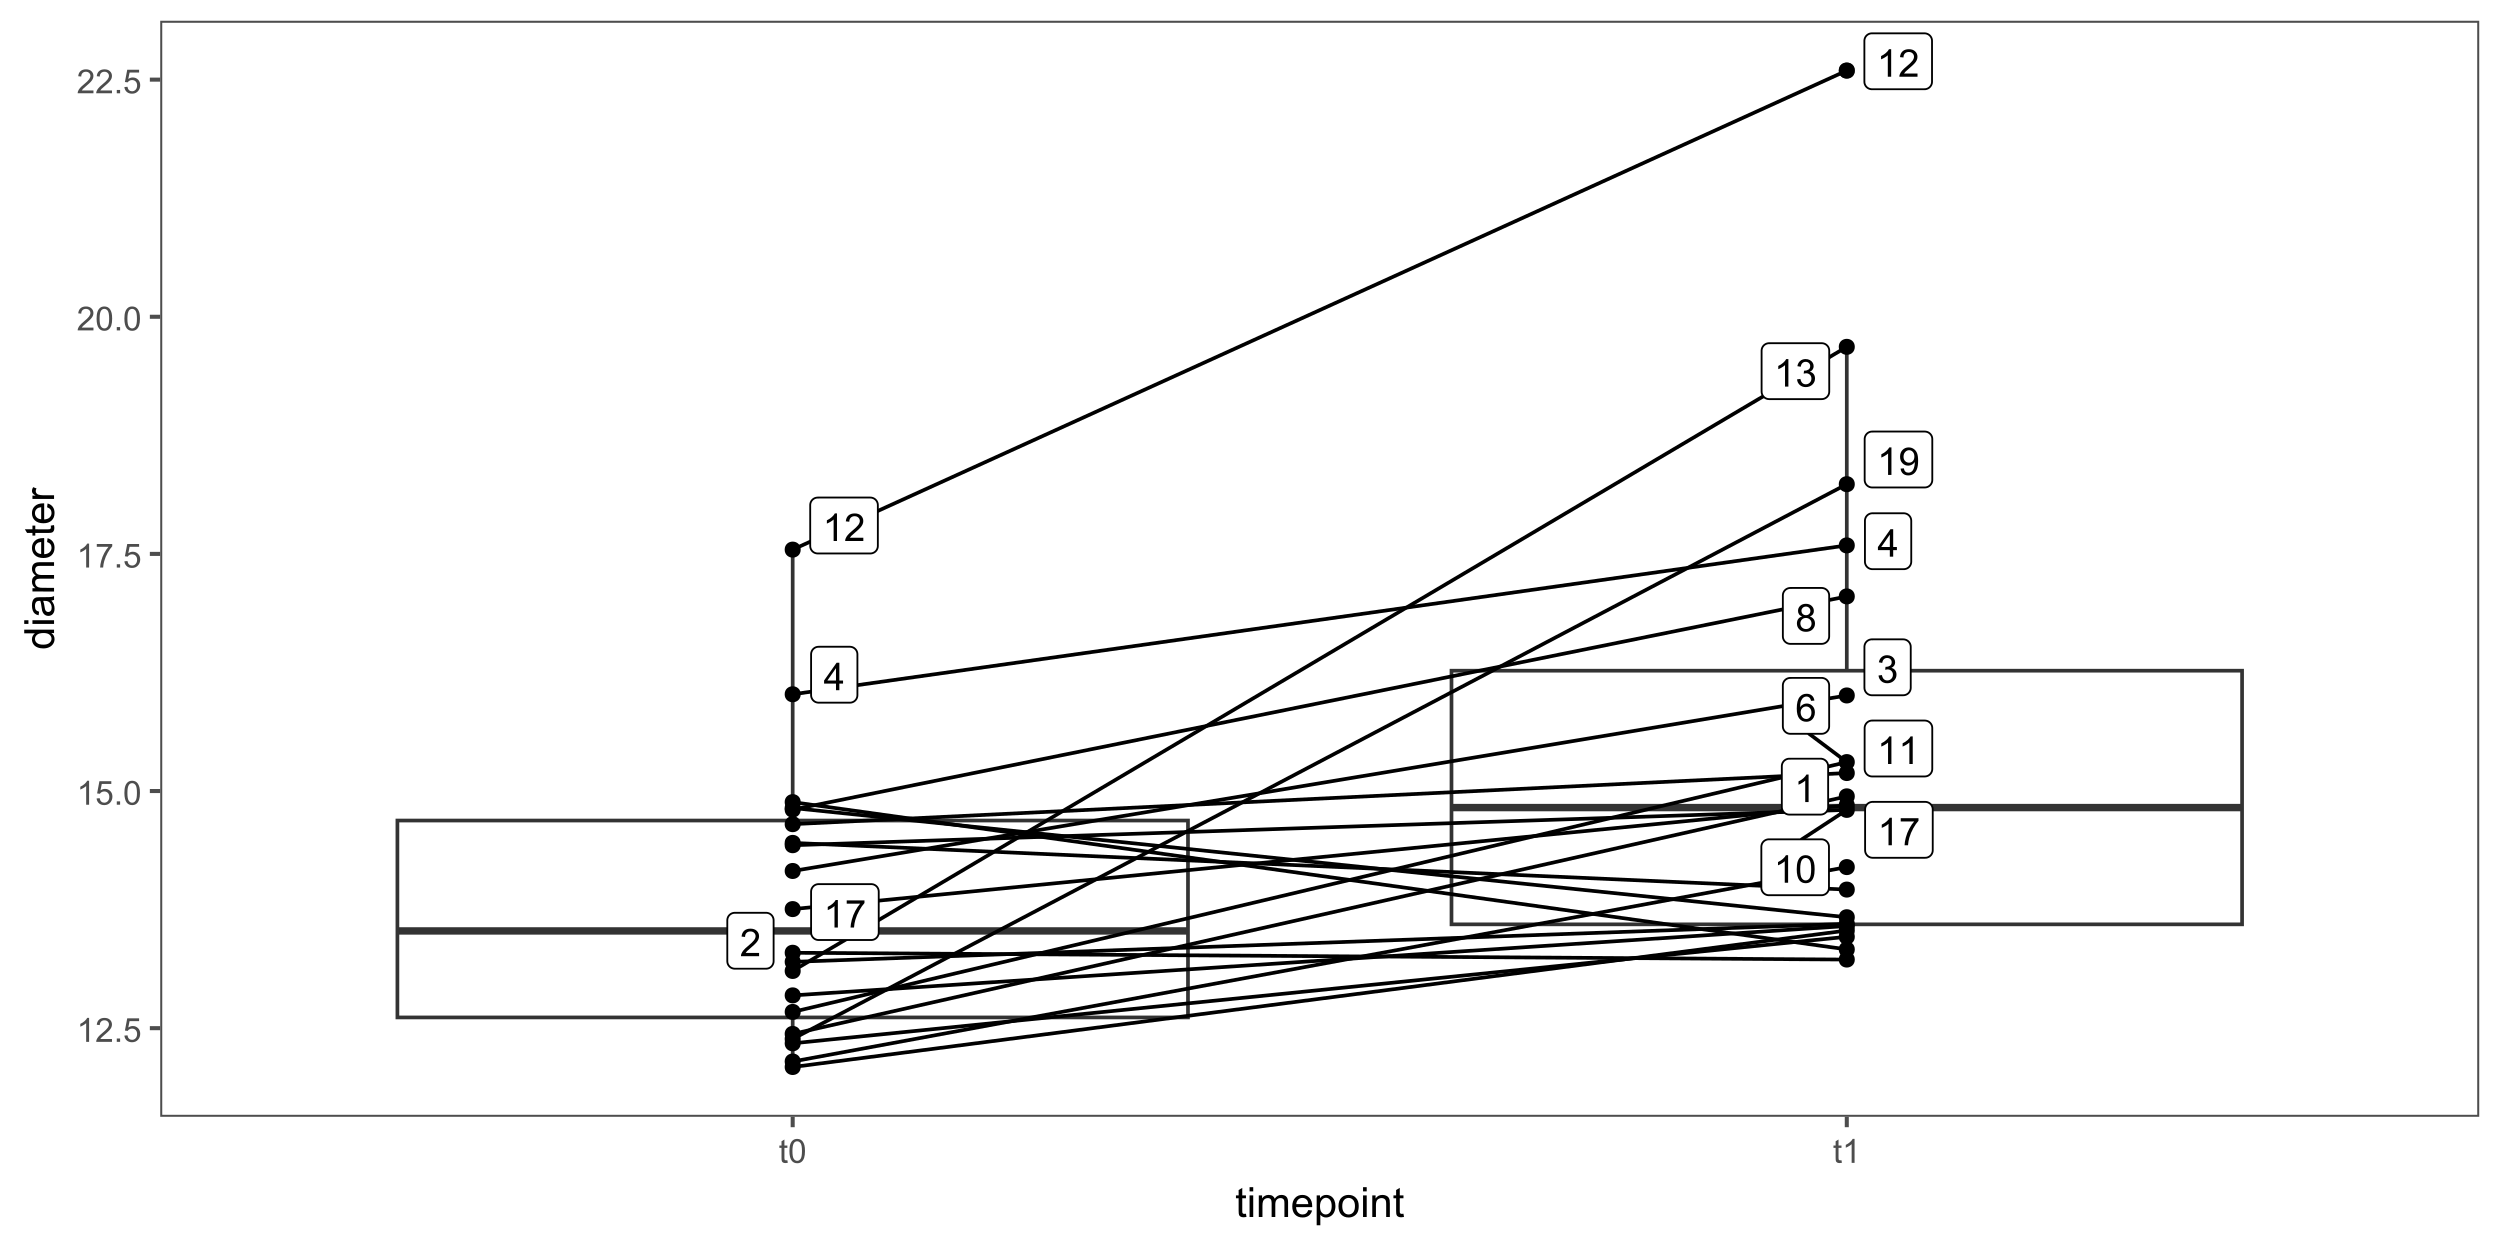 <?xml version="1.0" encoding="UTF-8"?>
<svg xmlns="http://www.w3.org/2000/svg" xmlns:xlink="http://www.w3.org/1999/xlink" width="720" height="360" viewBox="0 0 720 360">
<defs>
<g>
<g id="glyph-0-0">
<path d="M 4.113 0 L 3.145 0 L 3.145 -6.184 C 2.91 -5.961 2.602 -5.738 2.223 -5.516 C 1.844 -5.293 1.504 -5.125 1.203 -5.012 L 1.203 -5.949 C 1.746 -6.207 2.219 -6.516 2.625 -6.879 C 3.031 -7.242 3.32 -7.594 3.488 -7.934 L 4.113 -7.934 Z M 4.113 0 "/>
</g>
<g id="glyph-0-1">
<path d="M 5.559 -0.934 L 5.559 0 L 0.336 0 C 0.328 -0.234 0.363 -0.457 0.449 -0.672 C 0.582 -1.031 0.793 -1.379 1.086 -1.727 C 1.379 -2.07 1.801 -2.469 2.355 -2.922 C 3.215 -3.625 3.793 -4.184 4.098 -4.594 C 4.398 -5.008 4.551 -5.395 4.551 -5.762 C 4.551 -6.148 4.41 -6.473 4.137 -6.734 C 3.863 -7 3.504 -7.133 3.062 -7.133 C 2.594 -7.133 2.223 -6.992 1.941 -6.711 C 1.66 -6.43 1.52 -6.043 1.516 -5.547 L 0.516 -5.648 C 0.586 -6.395 0.844 -6.961 1.289 -7.352 C 1.734 -7.738 2.332 -7.934 3.082 -7.934 C 3.84 -7.934 4.441 -7.723 4.883 -7.305 C 5.324 -6.883 5.547 -6.363 5.547 -5.742 C 5.547 -5.426 5.48 -5.113 5.352 -4.809 C 5.223 -4.504 5.008 -4.18 4.707 -3.844 C 4.41 -3.504 3.91 -3.043 3.211 -2.453 C 2.629 -1.965 2.258 -1.633 2.09 -1.457 C 1.926 -1.285 1.789 -1.109 1.684 -0.934 Z M 5.559 -0.934 "/>
</g>
<g id="glyph-0-2">
<path d="M 0.465 -2.086 L 1.434 -2.215 C 1.547 -1.664 1.734 -1.27 2.004 -1.027 C 2.27 -0.785 2.598 -0.664 2.98 -0.664 C 3.438 -0.664 3.824 -0.82 4.137 -1.137 C 4.453 -1.453 4.609 -1.844 4.609 -2.312 C 4.609 -2.758 4.465 -3.125 4.172 -3.414 C 3.883 -3.703 3.512 -3.848 3.062 -3.848 C 2.879 -3.848 2.648 -3.812 2.379 -3.742 L 2.484 -4.594 C 2.551 -4.586 2.602 -4.582 2.641 -4.582 C 3.055 -4.582 3.426 -4.691 3.758 -4.906 C 4.086 -5.121 4.254 -5.453 4.254 -5.902 C 4.254 -6.258 4.133 -6.555 3.891 -6.785 C 3.652 -7.02 3.34 -7.137 2.961 -7.137 C 2.582 -7.137 2.27 -7.02 2.016 -6.781 C 1.766 -6.543 1.602 -6.188 1.531 -5.715 L 0.562 -5.887 C 0.68 -6.535 0.949 -7.039 1.371 -7.398 C 1.789 -7.758 2.312 -7.934 2.938 -7.934 C 3.367 -7.934 3.766 -7.844 4.129 -7.656 C 4.492 -7.473 4.77 -7.219 4.961 -6.898 C 5.152 -6.578 5.25 -6.242 5.25 -5.883 C 5.25 -5.539 5.16 -5.23 4.977 -4.949 C 4.793 -4.668 4.52 -4.445 4.16 -4.281 C 4.629 -4.172 4.992 -3.949 5.25 -3.609 C 5.508 -3.27 5.637 -2.844 5.637 -2.336 C 5.637 -1.645 5.387 -1.059 4.883 -0.578 C 4.379 -0.102 3.746 0.141 2.977 0.141 C 2.281 0.141 1.707 -0.066 1.246 -0.48 C 0.789 -0.895 0.527 -1.43 0.465 -2.086 Z M 0.465 -2.086 "/>
</g>
<g id="glyph-0-3">
<path d="M 3.57 0 L 3.57 -1.891 L 0.141 -1.891 L 0.141 -2.781 L 3.746 -7.902 L 4.539 -7.902 L 4.539 -2.781 L 5.605 -2.781 L 5.605 -1.891 L 4.539 -1.891 L 4.539 0 L 3.57 0 M 3.57 -2.781 L 3.57 -6.344 L 1.094 -2.781 Z M 3.57 -2.781 "/>
</g>
<g id="glyph-0-4">
<path d="M 5.492 -5.969 L 4.527 -5.891 C 4.441 -6.273 4.32 -6.551 4.16 -6.723 C 3.898 -7 3.574 -7.137 3.191 -7.137 C 2.883 -7.137 2.609 -7.051 2.379 -6.879 C 2.07 -6.656 1.832 -6.332 1.656 -5.902 C 1.48 -5.477 1.387 -4.867 1.379 -4.074 C 1.613 -4.43 1.898 -4.695 2.238 -4.867 C 2.574 -5.039 2.93 -5.125 3.301 -5.125 C 3.945 -5.125 4.496 -4.887 4.949 -4.41 C 5.406 -3.938 5.633 -3.32 5.633 -2.566 C 5.633 -2.07 5.527 -1.609 5.312 -1.184 C 5.098 -0.758 4.805 -0.43 4.43 -0.203 C 4.059 0.023 3.633 0.133 3.16 0.133 C 2.352 0.133 1.691 -0.164 1.18 -0.758 C 0.672 -1.352 0.414 -2.332 0.414 -3.699 C 0.414 -5.227 0.695 -6.336 1.262 -7.027 C 1.754 -7.633 2.418 -7.934 3.25 -7.934 C 3.871 -7.934 4.383 -7.762 4.777 -7.41 C 5.176 -7.062 5.414 -6.582 5.492 -5.969 M 1.531 -2.559 C 1.531 -2.227 1.602 -1.906 1.742 -1.602 C 1.887 -1.297 2.086 -1.062 2.34 -0.902 C 2.594 -0.742 2.863 -0.664 3.145 -0.664 C 3.551 -0.664 3.906 -0.828 4.199 -1.16 C 4.492 -1.488 4.641 -1.938 4.641 -2.508 C 4.641 -3.055 4.496 -3.484 4.203 -3.797 C 3.914 -4.113 3.547 -4.27 3.105 -4.27 C 2.668 -4.27 2.293 -4.113 1.988 -3.797 C 1.684 -3.484 1.531 -3.07 1.531 -2.559 Z M 1.531 -2.559 "/>
</g>
<g id="glyph-0-5">
<path d="M 1.953 -4.285 C 1.551 -4.434 1.25 -4.645 1.055 -4.918 C 0.863 -5.188 0.766 -5.516 0.766 -5.898 C 0.766 -6.473 0.973 -6.957 1.387 -7.348 C 1.797 -7.738 2.348 -7.934 3.035 -7.934 C 3.727 -7.934 4.281 -7.734 4.699 -7.332 C 5.121 -6.934 5.332 -6.445 5.332 -5.871 C 5.332 -5.504 5.234 -5.184 5.043 -4.914 C 4.852 -4.641 4.559 -4.434 4.168 -4.285 C 4.652 -4.129 5.02 -3.871 5.273 -3.52 C 5.527 -3.168 5.656 -2.746 5.656 -2.258 C 5.656 -1.582 5.414 -1.016 4.938 -0.555 C 4.461 -0.094 3.832 0.133 3.051 0.133 C 2.27 0.133 1.641 -0.098 1.164 -0.559 C 0.688 -1.02 0.449 -1.594 0.449 -2.285 C 0.449 -2.801 0.578 -3.23 0.84 -3.578 C 1.098 -3.922 1.469 -4.16 1.953 -4.285 M 1.758 -5.93 C 1.758 -5.555 1.879 -5.25 2.117 -5.012 C 2.359 -4.777 2.672 -4.656 3.055 -4.656 C 3.43 -4.656 3.738 -4.773 3.977 -5.012 C 4.215 -5.246 4.332 -5.535 4.332 -5.875 C 4.332 -6.23 4.211 -6.531 3.965 -6.773 C 3.719 -7.016 3.414 -7.137 3.047 -7.137 C 2.676 -7.137 2.367 -7.02 2.125 -6.781 C 1.879 -6.543 1.758 -6.262 1.758 -5.93 M 1.445 -2.281 C 1.445 -2.004 1.512 -1.734 1.641 -1.477 C 1.773 -1.219 1.969 -1.02 2.227 -0.875 C 2.484 -0.734 2.762 -0.664 3.062 -0.664 C 3.523 -0.664 3.906 -0.812 4.211 -1.109 C 4.512 -1.41 4.664 -1.789 4.664 -2.246 C 4.664 -2.715 4.508 -3.102 4.195 -3.406 C 3.887 -3.711 3.496 -3.863 3.031 -3.863 C 2.574 -3.863 2.195 -3.715 1.895 -3.414 C 1.594 -3.109 1.445 -2.734 1.445 -2.281 Z M 1.445 -2.281 "/>
</g>
<g id="glyph-0-6">
<path d="M 0.457 -3.898 C 0.457 -4.832 0.555 -5.582 0.746 -6.152 C 0.938 -6.723 1.223 -7.164 1.605 -7.473 C 1.984 -7.781 2.461 -7.934 3.035 -7.934 C 3.457 -7.934 3.832 -7.848 4.152 -7.68 C 4.469 -7.508 4.734 -7.262 4.941 -6.941 C 5.152 -6.617 5.316 -6.227 5.434 -5.766 C 5.551 -5.305 5.613 -4.68 5.613 -3.898 C 5.613 -2.969 5.516 -2.223 5.324 -1.652 C 5.137 -1.082 4.852 -0.641 4.473 -0.332 C 4.094 -0.02 3.613 0.133 3.035 0.133 C 2.273 0.133 1.676 -0.137 1.238 -0.684 C 0.719 -1.344 0.457 -2.414 0.457 -3.898 M 1.457 -3.898 C 1.457 -2.602 1.605 -1.738 1.91 -1.309 C 2.215 -0.879 2.59 -0.664 3.035 -0.664 C 3.48 -0.664 3.855 -0.879 4.16 -1.309 C 4.461 -1.742 4.613 -2.605 4.613 -3.898 C 4.613 -5.199 4.461 -6.062 4.16 -6.488 C 3.855 -6.918 3.477 -7.133 3.023 -7.133 C 2.578 -7.133 2.223 -6.941 1.957 -6.566 C 1.621 -6.086 1.457 -5.195 1.457 -3.898 Z M 1.457 -3.898 "/>
</g>
<g id="glyph-0-7">
<path d="M 0.523 -6.867 L 0.523 -7.801 L 5.637 -7.801 L 5.637 -7.047 C 5.137 -6.512 4.637 -5.797 4.141 -4.91 C 3.648 -4.023 3.266 -3.109 2.996 -2.172 C 2.805 -1.512 2.68 -0.785 2.625 0 L 1.629 0 C 1.641 -0.621 1.762 -1.371 1.996 -2.254 C 2.227 -3.133 2.562 -3.984 3 -4.801 C 3.438 -5.617 3.902 -6.309 4.395 -6.867 Z M 0.523 -6.867 "/>
</g>
<g id="glyph-0-8">
<path d="M 0.605 -1.828 L 1.535 -1.914 C 1.617 -1.477 1.766 -1.156 1.988 -0.961 C 2.211 -0.762 2.496 -0.664 2.848 -0.664 C 3.145 -0.664 3.406 -0.73 3.629 -0.867 C 3.855 -1.004 4.039 -1.188 4.184 -1.414 C 4.328 -1.645 4.445 -1.953 4.543 -2.34 C 4.641 -2.727 4.691 -3.121 4.691 -3.523 C 4.691 -3.57 4.688 -3.633 4.684 -3.719 C 4.492 -3.41 4.227 -3.16 3.891 -2.969 C 3.555 -2.773 3.188 -2.68 2.797 -2.68 C 2.145 -2.68 1.59 -2.918 1.137 -3.391 C 0.684 -3.863 0.457 -4.492 0.457 -5.266 C 0.457 -6.066 0.695 -6.715 1.168 -7.203 C 1.641 -7.691 2.23 -7.934 2.941 -7.934 C 3.457 -7.934 3.926 -7.797 4.352 -7.52 C 4.777 -7.242 5.102 -6.848 5.324 -6.336 C 5.543 -5.824 5.656 -5.082 5.656 -4.113 C 5.656 -3.102 5.547 -2.301 5.324 -1.699 C 5.105 -1.102 4.781 -0.648 4.348 -0.336 C 3.914 -0.023 3.406 0.133 2.824 0.133 C 2.207 0.133 1.703 -0.035 1.309 -0.379 C 0.918 -0.723 0.684 -1.207 0.605 -1.828 M 4.578 -5.316 C 4.578 -5.871 4.43 -6.312 4.133 -6.641 C 3.836 -6.969 3.48 -7.133 3.062 -7.133 C 2.629 -7.133 2.254 -6.957 1.934 -6.602 C 1.617 -6.25 1.457 -5.793 1.457 -5.234 C 1.457 -4.73 1.605 -4.32 1.91 -4.008 C 2.215 -3.695 2.59 -3.535 3.035 -3.535 C 3.484 -3.535 3.852 -3.695 4.141 -4.008 C 4.434 -4.32 4.578 -4.758 4.578 -5.316 Z M 4.578 -5.316 "/>
</g>
<g id="glyph-1-0">
<path d="M 3.578 0 L 2.734 0 L 2.734 -5.375 C 2.531 -5.184 2.262 -4.988 1.934 -4.797 C 1.605 -4.602 1.309 -4.457 1.047 -4.359 L 1.047 -5.176 C 1.516 -5.398 1.93 -5.664 2.281 -5.98 C 2.637 -6.297 2.887 -6.602 3.031 -6.898 L 3.578 -6.898 Z M 3.578 0 "/>
</g>
<g id="glyph-1-1">
<path d="M 4.832 -0.812 L 4.832 0 L 0.289 0 C 0.285 -0.203 0.316 -0.398 0.391 -0.586 C 0.504 -0.895 0.691 -1.199 0.945 -1.5 C 1.199 -1.801 1.566 -2.148 2.047 -2.539 C 2.797 -3.152 3.301 -3.637 3.562 -3.996 C 3.824 -4.355 3.957 -4.691 3.957 -5.012 C 3.957 -5.344 3.836 -5.629 3.598 -5.855 C 3.359 -6.086 3.047 -6.203 2.664 -6.203 C 2.258 -6.203 1.93 -6.078 1.688 -5.836 C 1.445 -5.594 1.32 -5.254 1.316 -4.824 L 0.449 -4.914 C 0.508 -5.559 0.734 -6.051 1.121 -6.391 C 1.508 -6.73 2.027 -6.898 2.68 -6.898 C 3.34 -6.898 3.863 -6.719 4.246 -6.352 C 4.633 -5.984 4.824 -5.531 4.824 -4.992 C 4.824 -4.719 4.766 -4.445 4.656 -4.18 C 4.543 -3.914 4.355 -3.637 4.094 -3.344 C 3.832 -3.047 3.398 -2.645 2.793 -2.133 C 2.289 -1.707 1.961 -1.418 1.82 -1.27 C 1.676 -1.117 1.555 -0.965 1.461 -0.812 Z M 4.832 -0.812 "/>
</g>
<g id="glyph-1-2">
<path d="M 0.871 0 L 0.871 -0.961 L 1.832 -0.961 L 1.832 0 Z M 0.871 0 "/>
</g>
<g id="glyph-1-3">
<path d="M 0.398 -1.801 L 1.285 -1.875 C 1.352 -1.445 1.504 -1.121 1.742 -0.902 C 1.98 -0.684 2.27 -0.578 2.605 -0.578 C 3.012 -0.578 3.355 -0.73 3.637 -1.035 C 3.918 -1.344 4.059 -1.75 4.059 -2.254 C 4.059 -2.734 3.926 -3.117 3.652 -3.395 C 3.383 -3.672 3.031 -3.812 2.594 -3.812 C 2.32 -3.812 2.074 -3.75 1.855 -3.625 C 1.637 -3.504 1.465 -3.344 1.34 -3.145 L 0.547 -3.25 L 1.215 -6.777 L 4.633 -6.777 L 4.633 -5.973 L 1.891 -5.973 L 1.52 -4.125 C 1.93 -4.414 2.363 -4.555 2.816 -4.555 C 3.418 -4.555 3.922 -4.348 4.336 -3.934 C 4.75 -3.516 4.953 -2.984 4.953 -2.328 C 4.953 -1.707 4.773 -1.172 4.41 -0.719 C 3.969 -0.16 3.367 0.117 2.605 0.117 C 1.98 0.117 1.473 -0.059 1.074 -0.406 C 0.68 -0.758 0.453 -1.223 0.398 -1.801 Z M 0.398 -1.801 "/>
</g>
<g id="glyph-1-4">
<path d="M 0.398 -3.391 C 0.398 -4.203 0.48 -4.855 0.648 -5.352 C 0.816 -5.848 1.066 -6.227 1.395 -6.496 C 1.723 -6.766 2.141 -6.898 2.641 -6.898 C 3.008 -6.898 3.332 -6.824 3.609 -6.676 C 3.887 -6.527 4.117 -6.316 4.297 -6.035 C 4.48 -5.754 4.621 -5.414 4.727 -5.012 C 4.828 -4.613 4.879 -4.07 4.879 -3.391 C 4.879 -2.582 4.797 -1.934 4.633 -1.438 C 4.465 -0.941 4.219 -0.559 3.887 -0.289 C 3.559 -0.02 3.141 0.117 2.641 0.117 C 1.977 0.117 1.457 -0.121 1.078 -0.594 C 0.625 -1.168 0.398 -2.098 0.398 -3.391 M 1.266 -3.391 C 1.266 -2.262 1.398 -1.512 1.66 -1.137 C 1.926 -0.762 2.25 -0.578 2.641 -0.578 C 3.027 -0.578 3.352 -0.766 3.617 -1.141 C 3.879 -1.516 4.012 -2.266 4.012 -3.391 C 4.012 -4.52 3.879 -5.273 3.617 -5.645 C 3.352 -6.016 3.023 -6.203 2.629 -6.203 C 2.242 -6.203 1.934 -6.039 1.703 -5.711 C 1.41 -5.289 1.266 -4.516 1.266 -3.391 Z M 1.266 -3.391 "/>
</g>
<g id="glyph-1-5">
<path d="M 0.453 -5.973 L 0.453 -6.781 L 4.902 -6.781 L 4.902 -6.125 C 4.465 -5.66 4.031 -5.043 3.602 -4.27 C 3.172 -3.5 2.84 -2.703 2.605 -1.891 C 2.438 -1.312 2.328 -0.684 2.281 0 L 1.414 0 C 1.426 -0.539 1.531 -1.195 1.734 -1.961 C 1.938 -2.727 2.23 -3.465 2.609 -4.176 C 2.988 -4.887 3.391 -5.484 3.82 -5.973 Z M 0.453 -5.973 "/>
</g>
<g id="glyph-1-6">
<path d="M 2.477 -0.754 L 2.598 -0.008 C 2.359 0.039 2.148 0.066 1.961 0.066 C 1.652 0.066 1.414 0.016 1.246 -0.078 C 1.078 -0.176 0.961 -0.305 0.891 -0.461 C 0.82 -0.621 0.789 -0.953 0.789 -1.457 L 0.789 -4.32 L 0.168 -4.32 L 0.168 -4.977 L 0.789 -4.977 L 0.789 -6.211 L 1.625 -6.719 L 1.625 -4.977 L 2.477 -4.977 L 2.477 -4.32 L 1.625 -4.32 L 1.625 -1.41 C 1.625 -1.172 1.641 -1.016 1.672 -0.945 C 1.699 -0.879 1.75 -0.824 1.816 -0.781 C 1.883 -0.742 1.98 -0.723 2.105 -0.723 C 2.199 -0.723 2.32 -0.734 2.477 -0.754 Z M 2.477 -0.754 "/>
</g>
<g id="glyph-2-0">
<path d="M 3.094 -0.945 L 3.246 -0.012 C 2.949 0.051 2.684 0.082 2.449 0.082 C 2.066 0.082 1.77 0.02 1.559 -0.102 C 1.348 -0.219 1.199 -0.379 1.113 -0.578 C 1.027 -0.773 0.984 -1.188 0.984 -1.82 L 0.984 -5.402 L 0.211 -5.402 L 0.211 -6.223 L 0.984 -6.223 L 0.984 -7.766 L 2.031 -8.398 L 2.031 -6.223 L 3.094 -6.223 L 3.094 -5.402 L 2.031 -5.402 L 2.031 -1.766 C 2.031 -1.461 2.051 -1.27 2.09 -1.184 C 2.125 -1.098 2.188 -1.027 2.27 -0.977 C 2.355 -0.926 2.473 -0.902 2.633 -0.902 C 2.75 -0.902 2.902 -0.914 3.094 -0.945 Z M 3.094 -0.945 "/>
</g>
<g id="glyph-2-1">
<path d="M 0.797 -7.375 L 0.797 -8.59 L 1.852 -8.59 L 1.852 -7.375 L 0.797 -7.375 M 0.797 0 L 0.797 -6.223 L 1.852 -6.223 L 1.852 0 Z M 0.797 0 "/>
</g>
<g id="glyph-2-2">
<path d="M 0.789 0 L 0.789 -6.223 L 1.734 -6.223 L 1.734 -5.352 C 1.93 -5.656 2.188 -5.898 2.516 -6.086 C 2.836 -6.27 3.207 -6.363 3.621 -6.363 C 4.082 -6.363 4.461 -6.266 4.754 -6.078 C 5.051 -5.883 5.258 -5.617 5.379 -5.273 C 5.871 -6 6.512 -6.363 7.301 -6.363 C 7.918 -6.363 8.391 -6.191 8.727 -5.852 C 9.055 -5.508 9.223 -4.98 9.223 -4.273 L 9.223 0 L 8.172 0 L 8.172 -3.922 C 8.172 -4.34 8.141 -4.645 8.07 -4.832 C 8.004 -5.016 7.879 -5.164 7.699 -5.281 C 7.52 -5.391 7.309 -5.449 7.066 -5.449 C 6.629 -5.449 6.266 -5.305 5.977 -5.012 C 5.688 -4.723 5.543 -4.254 5.543 -3.617 L 5.543 0 L 4.488 0 L 4.488 -4.043 C 4.488 -4.512 4.402 -4.863 4.23 -5.098 C 4.059 -5.332 3.777 -5.449 3.387 -5.449 C 3.09 -5.449 2.816 -5.371 2.562 -5.215 C 2.312 -5.059 2.129 -4.828 2.016 -4.531 C 1.902 -4.227 1.844 -3.793 1.844 -3.227 L 1.844 0 Z M 0.789 0 "/>
</g>
<g id="glyph-2-3">
<path d="M 5.051 -2.004 L 6.141 -1.867 C 5.969 -1.23 5.648 -0.738 5.188 -0.387 C 4.719 -0.035 4.125 0.141 3.406 0.141 C 2.492 0.141 1.773 -0.141 1.238 -0.699 C 0.707 -1.262 0.438 -2.047 0.438 -3.059 C 0.438 -4.105 0.711 -4.918 1.25 -5.496 C 1.789 -6.074 2.484 -6.363 3.344 -6.363 C 4.18 -6.363 4.859 -6.078 5.383 -5.516 C 5.914 -4.945 6.176 -4.148 6.176 -3.125 C 6.176 -3.059 6.172 -2.965 6.172 -2.844 L 1.531 -2.844 C 1.566 -2.156 1.762 -1.633 2.109 -1.273 C 2.457 -0.906 2.891 -0.727 3.41 -0.727 C 3.797 -0.727 4.125 -0.828 4.398 -1.031 C 4.672 -1.234 4.891 -1.559 5.051 -2.004 M 1.586 -3.711 L 5.062 -3.711 C 5.016 -4.23 4.883 -4.625 4.664 -4.887 C 4.328 -5.293 3.891 -5.496 3.359 -5.496 C 2.871 -5.496 2.465 -5.332 2.137 -5.008 C 1.805 -4.684 1.625 -4.25 1.586 -3.711 Z M 1.586 -3.711 "/>
</g>
<g id="glyph-2-4">
<path d="M 0.789 2.383 L 0.789 -6.223 L 1.75 -6.223 L 1.75 -5.414 C 1.977 -5.73 2.234 -5.969 2.52 -6.125 C 2.805 -6.285 3.148 -6.363 3.555 -6.363 C 4.086 -6.363 4.555 -6.227 4.961 -5.953 C 5.367 -5.68 5.676 -5.293 5.883 -4.797 C 6.09 -4.297 6.195 -3.75 6.195 -3.156 C 6.195 -2.52 6.078 -1.949 5.852 -1.438 C 5.621 -0.93 5.289 -0.539 4.855 -0.266 C 4.418 0.004 3.961 0.141 3.48 0.141 C 3.129 0.141 2.812 0.066 2.535 -0.082 C 2.254 -0.23 2.023 -0.418 1.844 -0.645 L 1.844 2.383 L 0.789 2.383 M 1.746 -3.078 C 1.746 -2.273 1.906 -1.684 2.234 -1.301 C 2.555 -0.918 2.949 -0.727 3.41 -0.727 C 3.879 -0.727 4.281 -0.926 4.613 -1.32 C 4.949 -1.719 5.113 -2.332 5.117 -3.164 C 5.113 -3.957 4.953 -4.551 4.625 -4.945 C 4.301 -5.34 3.91 -5.535 3.457 -5.539 C 3.008 -5.535 2.609 -5.328 2.266 -4.906 C 1.918 -4.488 1.746 -3.875 1.746 -3.078 Z M 1.746 -3.078 "/>
</g>
<g id="glyph-2-5">
<path d="M 0.398 -3.109 C 0.398 -4.262 0.719 -5.117 1.359 -5.672 C 1.895 -6.133 2.547 -6.363 3.316 -6.363 C 4.172 -6.363 4.871 -6.082 5.414 -5.523 C 5.957 -4.961 6.227 -4.188 6.227 -3.199 C 6.227 -2.398 6.109 -1.77 5.867 -1.309 C 5.629 -0.852 5.277 -0.492 4.82 -0.242 C 4.359 0.012 3.859 0.141 3.316 0.141 C 2.445 0.141 1.742 -0.141 1.203 -0.695 C 0.668 -1.254 0.398 -2.059 0.398 -3.109 M 1.484 -3.109 C 1.484 -2.312 1.656 -1.719 2.004 -1.32 C 2.352 -0.926 2.789 -0.727 3.316 -0.727 C 3.84 -0.727 4.273 -0.926 4.625 -1.324 C 4.969 -1.723 5.145 -2.328 5.145 -3.148 C 5.145 -3.914 4.969 -4.5 4.621 -4.895 C 4.27 -5.293 3.836 -5.492 3.316 -5.492 C 2.789 -5.492 2.352 -5.293 2.004 -4.898 C 1.656 -4.504 1.484 -3.906 1.484 -3.109 Z M 1.484 -3.109 "/>
</g>
<g id="glyph-2-6">
<path d="M 0.789 0 L 0.789 -6.223 L 1.742 -6.223 L 1.742 -5.336 C 2.195 -6.02 2.855 -6.363 3.719 -6.363 C 4.094 -6.363 4.441 -6.297 4.754 -6.16 C 5.07 -6.027 5.305 -5.848 5.461 -5.633 C 5.617 -5.41 5.727 -5.152 5.789 -4.852 C 5.828 -4.656 5.848 -4.312 5.848 -3.828 L 5.848 0 L 4.793 0 L 4.793 -3.785 C 4.793 -4.215 4.75 -4.535 4.672 -4.75 C 4.586 -4.961 4.441 -5.133 4.234 -5.258 C 4.023 -5.387 3.781 -5.449 3.5 -5.449 C 3.047 -5.449 2.66 -5.305 2.336 -5.023 C 2.008 -4.734 1.844 -4.195 1.844 -3.398 L 1.844 0 Z M 0.789 0 "/>
</g>
<g id="glyph-3-0">
<path d="M 0 -4.828 L -0.785 -4.828 C -0.168 -4.434 0.141 -3.852 0.141 -3.086 C 0.141 -2.59 0.004 -2.137 -0.27 -1.719 C -0.543 -1.305 -0.926 -0.98 -1.414 -0.754 C -1.906 -0.523 -2.469 -0.41 -3.105 -0.41 C -3.727 -0.41 -4.289 -0.512 -4.797 -0.723 C -5.301 -0.926 -5.688 -1.238 -5.961 -1.652 C -6.227 -2.066 -6.363 -2.527 -6.363 -3.043 C -6.363 -3.418 -6.285 -3.75 -6.125 -4.043 C -5.969 -4.336 -5.762 -4.574 -5.508 -4.758 L -8.59 -4.758 L -8.59 -5.809 L 0 -5.805 L 0 -4.828 M -3.105 -1.496 C -2.309 -1.492 -1.711 -1.66 -1.316 -2 C -0.922 -2.332 -0.727 -2.73 -0.727 -3.188 C -0.727 -3.648 -0.914 -4.039 -1.293 -4.363 C -1.668 -4.684 -2.242 -4.844 -3.016 -4.844 C -3.867 -4.844 -4.492 -4.68 -4.891 -4.352 C -5.289 -4.023 -5.492 -3.621 -5.492 -3.141 C -5.492 -2.672 -5.297 -2.281 -4.914 -1.965 C -4.531 -1.652 -3.93 -1.492 -3.105 -1.496 Z M -3.105 -1.496 "/>
</g>
<g id="glyph-3-1">
<path d="M -7.375 -0.797 L -8.59 -0.797 L -8.59 -1.852 L -7.375 -1.852 L -7.375 -0.797 M 0 -0.797 L -6.223 -0.797 L -6.223 -1.852 L 0 -1.852 Z M 0 -0.797 "/>
</g>
<g id="glyph-3-2">
<path d="M -0.766 -4.852 C -0.434 -4.461 -0.199 -4.086 -0.062 -3.723 C 0.07 -3.363 0.141 -2.973 0.141 -2.562 C 0.141 -1.875 -0.027 -1.352 -0.359 -0.984 C -0.695 -0.617 -1.121 -0.434 -1.641 -0.434 C -1.945 -0.434 -2.223 -0.504 -2.477 -0.641 C -2.727 -0.781 -2.93 -0.961 -3.082 -1.188 C -3.234 -1.41 -3.348 -1.664 -3.43 -1.945 C -3.48 -2.152 -3.535 -2.465 -3.586 -2.883 C -3.688 -3.734 -3.809 -4.359 -3.949 -4.766 C -4.094 -4.766 -4.184 -4.77 -4.227 -4.77 C -4.652 -4.77 -4.957 -4.672 -5.133 -4.469 C -5.371 -4.203 -5.492 -3.801 -5.492 -3.27 C -5.492 -2.773 -5.402 -2.406 -5.23 -2.172 C -5.055 -1.934 -4.746 -1.758 -4.305 -1.648 L -4.445 -0.617 C -4.887 -0.707 -5.246 -0.863 -5.516 -1.078 C -5.789 -1.293 -5.996 -1.602 -6.145 -2.012 C -6.289 -2.414 -6.363 -2.887 -6.363 -3.422 C -6.363 -3.953 -6.301 -4.383 -6.176 -4.719 C -6.051 -5.047 -5.895 -5.293 -5.703 -5.449 C -5.516 -5.605 -5.273 -5.715 -4.984 -5.777 C -4.805 -5.812 -4.484 -5.828 -4.016 -5.828 L -2.605 -5.828 C -1.629 -5.828 -1.008 -5.852 -0.746 -5.898 C -0.488 -5.941 -0.238 -6.031 0 -6.164 L 0 -5.062 C -0.219 -4.953 -0.473 -4.883 -0.766 -4.852 M -3.121 -4.766 C -2.965 -4.379 -2.832 -3.805 -2.727 -3.039 C -2.66 -2.605 -2.59 -2.301 -2.516 -2.121 C -2.434 -1.941 -2.32 -1.801 -2.172 -1.707 C -2.02 -1.605 -1.852 -1.559 -1.672 -1.559 C -1.387 -1.559 -1.152 -1.664 -0.965 -1.879 C -0.777 -2.09 -0.684 -2.402 -0.684 -2.812 C -0.684 -3.219 -0.773 -3.578 -0.953 -3.898 C -1.129 -4.211 -1.371 -4.445 -1.68 -4.594 C -1.918 -4.707 -2.27 -4.762 -2.734 -4.766 Z M -3.121 -4.766 "/>
</g>
<g id="glyph-3-3">
<path d="M 0 -0.789 L -6.223 -0.793 L -6.223 -1.734 L -5.352 -1.734 C -5.656 -1.93 -5.898 -2.188 -6.086 -2.516 C -6.27 -2.836 -6.363 -3.207 -6.363 -3.621 C -6.363 -4.082 -6.266 -4.461 -6.078 -4.754 C -5.883 -5.051 -5.617 -5.258 -5.273 -5.379 C -6 -5.871 -6.363 -6.512 -6.363 -7.301 C -6.363 -7.918 -6.191 -8.391 -5.852 -8.727 C -5.508 -9.055 -4.98 -9.223 -4.27 -9.223 L 0 -9.223 L 0 -8.172 L -3.918 -8.172 C -4.34 -8.172 -4.645 -8.141 -4.832 -8.07 C -5.016 -8.004 -5.164 -7.879 -5.277 -7.699 C -5.391 -7.52 -5.449 -7.309 -5.449 -7.066 C -5.449 -6.629 -5.305 -6.266 -5.012 -5.977 C -4.723 -5.688 -4.254 -5.543 -3.613 -5.543 L 0 -5.543 L 0 -4.488 L -4.043 -4.488 C -4.512 -4.488 -4.863 -4.402 -5.098 -4.23 C -5.332 -4.059 -5.449 -3.777 -5.449 -3.387 C -5.449 -3.09 -5.371 -2.816 -5.215 -2.562 C -5.059 -2.312 -4.828 -2.129 -4.531 -2.016 C -4.227 -1.902 -3.793 -1.848 -3.227 -1.848 L 0 -1.844 Z M 0 -0.789 "/>
</g>
<g id="glyph-3-4">
<path d="M -2.004 -5.051 L -1.867 -6.141 C -1.23 -5.969 -0.738 -5.648 -0.387 -5.188 C -0.035 -4.719 0.141 -4.125 0.141 -3.406 C 0.141 -2.492 -0.141 -1.773 -0.699 -1.238 C -1.262 -0.707 -2.047 -0.441 -3.059 -0.441 C -4.105 -0.441 -4.918 -0.711 -5.496 -1.25 C -6.074 -1.789 -6.363 -2.484 -6.363 -3.348 C -6.363 -4.18 -6.078 -4.859 -5.516 -5.383 C -4.945 -5.914 -4.148 -6.176 -3.121 -6.176 C -3.059 -6.176 -2.965 -6.172 -2.84 -6.172 L -2.844 -1.531 C -2.156 -1.566 -1.633 -1.762 -1.27 -2.109 C -0.906 -2.457 -0.727 -2.891 -0.727 -3.41 C -0.727 -3.797 -0.828 -4.125 -1.031 -4.398 C -1.234 -4.672 -1.559 -4.891 -2.004 -5.051 M -3.711 -1.59 L -3.707 -5.062 C -4.23 -5.016 -4.625 -4.883 -4.887 -4.664 C -5.293 -4.328 -5.496 -3.891 -5.496 -3.359 C -5.496 -2.871 -5.332 -2.465 -5.008 -2.137 C -4.684 -1.805 -4.25 -1.625 -3.711 -1.59 Z M -3.711 -1.59 "/>
</g>
<g id="glyph-3-5">
<path d="M -0.941 -3.094 L -0.012 -3.246 C 0.051 -2.949 0.082 -2.684 0.082 -2.449 C 0.082 -2.066 0.02 -1.77 -0.098 -1.559 C -0.219 -1.348 -0.379 -1.199 -0.578 -1.113 C -0.773 -1.027 -1.188 -0.984 -1.82 -0.984 L -5.402 -0.984 L -5.402 -0.211 L -6.223 -0.211 L -6.223 -0.984 L -7.766 -0.984 L -8.398 -2.035 L -6.223 -2.035 L -6.223 -3.094 L -5.402 -3.094 L -5.402 -2.035 L -1.762 -2.031 C -1.461 -2.031 -1.27 -2.051 -1.184 -2.09 C -1.098 -2.125 -1.027 -2.188 -0.977 -2.27 C -0.926 -2.355 -0.902 -2.473 -0.902 -2.633 C -0.902 -2.75 -0.914 -2.902 -0.941 -3.094 Z M -0.941 -3.094 "/>
</g>
<g id="glyph-3-6">
<path d="M 0 -0.781 L -6.223 -0.781 L -6.223 -1.73 L -5.281 -1.73 C -5.719 -1.969 -6.012 -2.195 -6.152 -2.398 C -6.293 -2.605 -6.363 -2.828 -6.363 -3.078 C -6.363 -3.43 -6.25 -3.793 -6.023 -4.16 L -5.047 -3.797 C -5.195 -3.539 -5.273 -3.281 -5.273 -3.023 C -5.273 -2.793 -5.203 -2.586 -5.066 -2.402 C -4.926 -2.219 -4.734 -2.086 -4.488 -2.012 C -4.113 -1.895 -3.703 -1.836 -3.258 -1.836 L 0 -1.836 Z M 0 -0.781 "/>
</g>
</g>
<clipPath id="clip-0">
<path clip-rule="nonzero" d="M 46.145 5.977 L 714.02 5.977 L 714.02 321.645 L 46.145 321.645 Z M 46.145 5.977 "/>
</clipPath>
<clipPath id="clip-1">
<path clip-rule="nonzero" d="M 46.145 5.977 L 714.02 5.977 L 714.02 321.645 L 46.145 321.645 Z M 46.145 5.977 "/>
</clipPath>
</defs>
<rect x="-72" y="-36" width="864" height="432" fill="rgb(100%, 100%, 100%)" fill-opacity="1"/>
<rect x="-72" y="-36" width="864" height="432" fill="rgb(100%, 100%, 100%)" fill-opacity="1"/>
<path fill="none" stroke-width="1.164" stroke-linecap="round" stroke-linejoin="round" stroke="rgb(100%, 100%, 100%)" stroke-opacity="1" stroke-miterlimit="10" d="M 0 360 L 720 360 L 720 0 L 0 0 Z M 0 360 "/>
<g clip-path="url(#clip-0)">
<path fill-rule="nonzero" fill="rgb(100%, 100%, 100%)" fill-opacity="1" d="M 46.145 321.645 L 714.02 321.645 L 714.02 5.977 L 46.145 5.977 Z M 46.145 321.645 "/>
</g>
<path fill="none" stroke-width="1.067" stroke-linecap="butt" stroke-linejoin="round" stroke="rgb(20%, 20%, 20%)" stroke-opacity="1" stroke-miterlimit="10" d="M 228.293 236.312 L 228.293 158.293 "/>
<path fill="none" stroke-width="1.067" stroke-linecap="butt" stroke-linejoin="round" stroke="rgb(20%, 20%, 20%)" stroke-opacity="1" stroke-miterlimit="10" d="M 228.293 293.02 L 228.293 307.297 "/>
<path fill-rule="nonzero" fill="rgb(100%, 100%, 100%)" fill-opacity="1" stroke-width="1.067" stroke-linecap="butt" stroke-linejoin="miter" stroke="rgb(20%, 20%, 20%)" stroke-opacity="1" stroke-miterlimit="10" d="M 114.453 236.312 L 114.453 293.02 L 342.137 293.02 L 342.137 236.312 Z M 114.453 236.312 "/>
<path fill="none" stroke-width="2.134" stroke-linecap="butt" stroke-linejoin="miter" stroke="rgb(20%, 20%, 20%)" stroke-opacity="1" stroke-miterlimit="10" d="M 114.453 268.109 L 342.137 268.109 "/>
<path fill-rule="nonzero" fill="rgb(20%, 20%, 20%)" fill-opacity="1" stroke-width="0.709" stroke-linecap="round" stroke-linejoin="round" stroke="rgb(20%, 20%, 20%)" stroke-opacity="1" stroke-miterlimit="10" d="M 533.828 20.324 C 533.828 22.934 529.918 22.934 529.918 20.324 C 529.918 17.719 533.828 17.719 533.828 20.324 "/>
<path fill="none" stroke-width="1.067" stroke-linecap="butt" stroke-linejoin="round" stroke="rgb(20%, 20%, 20%)" stroke-opacity="1" stroke-miterlimit="10" d="M 531.875 193.16 L 531.875 99.891 "/>
<path fill="none" stroke-width="1.067" stroke-linecap="butt" stroke-linejoin="round" stroke="rgb(20%, 20%, 20%)" stroke-opacity="1" stroke-miterlimit="10" d="M 531.875 266.211 L 531.875 276.352 "/>
<path fill-rule="nonzero" fill="rgb(100%, 100%, 100%)" fill-opacity="1" stroke-width="1.067" stroke-linecap="butt" stroke-linejoin="miter" stroke="rgb(20%, 20%, 20%)" stroke-opacity="1" stroke-miterlimit="10" d="M 418.031 193.16 L 418.031 266.211 L 645.719 266.211 L 645.719 193.16 Z M 418.031 193.16 "/>
<path fill="none" stroke-width="2.134" stroke-linecap="butt" stroke-linejoin="miter" stroke="rgb(20%, 20%, 20%)" stroke-opacity="1" stroke-miterlimit="10" d="M 418.031 232.582 L 645.719 232.582 "/>
<path fill-rule="nonzero" fill="rgb(0%, 0%, 0%)" fill-opacity="1" stroke-width="0.709" stroke-linecap="round" stroke-linejoin="round" stroke="rgb(0%, 0%, 0%)" stroke-opacity="1" stroke-miterlimit="10" d="M 230.25 297.77 C 230.25 300.375 226.34 300.375 226.34 297.77 C 226.34 295.164 230.25 295.164 230.25 297.77 "/>
<path fill-rule="nonzero" fill="rgb(0%, 0%, 0%)" fill-opacity="1" stroke-width="0.709" stroke-linecap="round" stroke-linejoin="round" stroke="rgb(0%, 0%, 0%)" stroke-opacity="1" stroke-miterlimit="10" d="M 533.828 229.352 C 533.828 231.957 529.918 231.957 529.918 229.352 C 529.918 226.742 533.828 226.742 533.828 229.352 "/>
<path fill-rule="nonzero" fill="rgb(0%, 0%, 0%)" fill-opacity="1" stroke-width="0.709" stroke-linecap="round" stroke-linejoin="round" stroke="rgb(0%, 0%, 0%)" stroke-opacity="1" stroke-miterlimit="10" d="M 230.25 274.398 C 230.25 277.004 226.34 277.004 226.34 274.398 C 226.34 271.789 230.25 271.789 230.25 274.398 "/>
<path fill-rule="nonzero" fill="rgb(0%, 0%, 0%)" fill-opacity="1" stroke-width="0.709" stroke-linecap="round" stroke-linejoin="round" stroke="rgb(0%, 0%, 0%)" stroke-opacity="1" stroke-miterlimit="10" d="M 533.828 276.352 C 533.828 278.957 529.918 278.957 529.918 276.352 C 529.918 273.746 533.828 273.746 533.828 276.352 "/>
<path fill-rule="nonzero" fill="rgb(0%, 0%, 0%)" fill-opacity="1" stroke-width="0.709" stroke-linecap="round" stroke-linejoin="round" stroke="rgb(0%, 0%, 0%)" stroke-opacity="1" stroke-miterlimit="10" d="M 230.25 250.844 C 230.25 253.449 226.34 253.449 226.34 250.844 C 226.34 248.234 230.25 248.234 230.25 250.844 "/>
<path fill-rule="nonzero" fill="rgb(0%, 0%, 0%)" fill-opacity="1" stroke-width="0.709" stroke-linecap="round" stroke-linejoin="round" stroke="rgb(0%, 0%, 0%)" stroke-opacity="1" stroke-miterlimit="10" d="M 533.828 200.289 C 533.828 202.898 529.918 202.898 529.918 200.289 C 529.918 197.684 533.828 197.684 533.828 200.289 "/>
<path fill-rule="nonzero" fill="rgb(0%, 0%, 0%)" fill-opacity="1" stroke-width="0.709" stroke-linecap="round" stroke-linejoin="round" stroke="rgb(0%, 0%, 0%)" stroke-opacity="1" stroke-miterlimit="10" d="M 230.25 199.949 C 230.25 202.555 226.34 202.555 226.34 199.949 C 226.34 197.344 230.25 197.344 230.25 199.949 "/>
<path fill-rule="nonzero" fill="rgb(0%, 0%, 0%)" fill-opacity="1" stroke-width="0.709" stroke-linecap="round" stroke-linejoin="round" stroke="rgb(0%, 0%, 0%)" stroke-opacity="1" stroke-miterlimit="10" d="M 533.828 157.074 C 533.828 159.684 529.918 159.684 529.918 157.074 C 529.918 154.469 533.828 154.469 533.828 157.074 "/>
<path fill-rule="nonzero" fill="rgb(0%, 0%, 0%)" fill-opacity="1" stroke-width="0.709" stroke-linecap="round" stroke-linejoin="round" stroke="rgb(0%, 0%, 0%)" stroke-opacity="1" stroke-miterlimit="10" d="M 230.25 305.715 C 230.25 308.324 226.34 308.324 226.34 305.715 C 226.34 303.109 230.25 303.109 230.25 305.715 "/>
<path fill-rule="nonzero" fill="rgb(0%, 0%, 0%)" fill-opacity="1" stroke-width="0.709" stroke-linecap="round" stroke-linejoin="round" stroke="rgb(0%, 0%, 0%)" stroke-opacity="1" stroke-miterlimit="10" d="M 533.828 249.719 C 533.828 252.328 529.918 252.328 529.918 249.719 C 529.918 247.113 533.828 247.113 533.828 249.719 "/>
<path fill-rule="nonzero" fill="rgb(0%, 0%, 0%)" fill-opacity="1" stroke-width="0.709" stroke-linecap="round" stroke-linejoin="round" stroke="rgb(0%, 0%, 0%)" stroke-opacity="1" stroke-miterlimit="10" d="M 230.25 291.438 C 230.25 294.043 226.34 294.043 226.34 291.438 C 226.34 288.832 230.25 288.832 230.25 291.438 "/>
<path fill-rule="nonzero" fill="rgb(0%, 0%, 0%)" fill-opacity="1" stroke-width="0.709" stroke-linecap="round" stroke-linejoin="round" stroke="rgb(0%, 0%, 0%)" stroke-opacity="1" stroke-miterlimit="10" d="M 533.828 219.48 C 533.828 222.086 529.918 222.086 529.918 219.48 C 529.918 216.875 533.828 216.875 533.828 219.48 "/>
<path fill-rule="nonzero" fill="rgb(0%, 0%, 0%)" fill-opacity="1" stroke-width="0.709" stroke-linecap="round" stroke-linejoin="round" stroke="rgb(0%, 0%, 0%)" stroke-opacity="1" stroke-miterlimit="10" d="M 230.25 307.297 C 230.25 309.902 226.34 309.902 226.34 307.297 C 226.34 304.691 230.25 304.691 230.25 307.297 "/>
<path fill-rule="nonzero" fill="rgb(0%, 0%, 0%)" fill-opacity="1" stroke-width="0.709" stroke-linecap="round" stroke-linejoin="round" stroke="rgb(0%, 0%, 0%)" stroke-opacity="1" stroke-miterlimit="10" d="M 533.828 267.984 C 533.828 270.59 529.918 270.59 529.918 267.984 C 529.918 265.379 533.828 265.379 533.828 267.984 "/>
<path fill-rule="nonzero" fill="rgb(0%, 0%, 0%)" fill-opacity="1" stroke-width="0.709" stroke-linecap="round" stroke-linejoin="round" stroke="rgb(0%, 0%, 0%)" stroke-opacity="1" stroke-miterlimit="10" d="M 230.25 233.172 C 230.25 235.777 226.34 235.777 226.34 233.172 C 226.34 230.562 230.25 230.562 230.25 233.172 "/>
<path fill-rule="nonzero" fill="rgb(0%, 0%, 0%)" fill-opacity="1" stroke-width="0.709" stroke-linecap="round" stroke-linejoin="round" stroke="rgb(0%, 0%, 0%)" stroke-opacity="1" stroke-miterlimit="10" d="M 533.828 171.766 C 533.828 174.371 529.918 174.371 529.918 171.766 C 529.918 169.16 533.828 169.16 533.828 171.766 "/>
<path fill-rule="nonzero" fill="rgb(0%, 0%, 0%)" fill-opacity="1" stroke-width="0.709" stroke-linecap="round" stroke-linejoin="round" stroke="rgb(0%, 0%, 0%)" stroke-opacity="1" stroke-miterlimit="10" d="M 230.25 231.012 C 230.25 233.617 226.34 233.617 226.34 231.012 C 226.34 228.406 230.25 228.406 230.25 231.012 "/>
<path fill-rule="nonzero" fill="rgb(0%, 0%, 0%)" fill-opacity="1" stroke-width="0.709" stroke-linecap="round" stroke-linejoin="round" stroke="rgb(0%, 0%, 0%)" stroke-opacity="1" stroke-miterlimit="10" d="M 533.828 273.434 C 533.828 276.039 529.918 276.039 529.918 273.434 C 529.918 270.828 533.828 270.828 533.828 273.434 "/>
<path fill-rule="nonzero" fill="rgb(0%, 0%, 0%)" fill-opacity="1" stroke-width="0.709" stroke-linecap="round" stroke-linejoin="round" stroke="rgb(0%, 0%, 0%)" stroke-opacity="1" stroke-miterlimit="10" d="M 230.25 243.422 C 230.25 246.027 226.34 246.027 226.34 243.422 C 226.34 240.812 230.25 240.812 230.25 243.422 "/>
<path fill-rule="nonzero" fill="rgb(0%, 0%, 0%)" fill-opacity="1" stroke-width="0.709" stroke-linecap="round" stroke-linejoin="round" stroke="rgb(0%, 0%, 0%)" stroke-opacity="1" stroke-miterlimit="10" d="M 533.828 233.246 C 533.828 235.855 529.918 235.855 529.918 233.246 C 529.918 230.641 533.828 230.641 533.828 233.246 "/>
<path fill-rule="nonzero" fill="rgb(0%, 0%, 0%)" fill-opacity="1" stroke-width="0.709" stroke-linecap="round" stroke-linejoin="round" stroke="rgb(0%, 0%, 0%)" stroke-opacity="1" stroke-miterlimit="10" d="M 230.25 237.359 C 230.25 239.969 226.34 239.969 226.34 237.359 C 226.34 234.754 230.25 234.754 230.25 237.359 "/>
<path fill-rule="nonzero" fill="rgb(0%, 0%, 0%)" fill-opacity="1" stroke-width="0.709" stroke-linecap="round" stroke-linejoin="round" stroke="rgb(0%, 0%, 0%)" stroke-opacity="1" stroke-miterlimit="10" d="M 533.828 222.633 C 533.828 225.242 529.918 225.242 529.918 222.633 C 529.918 220.027 533.828 220.027 533.828 222.633 "/>
<path fill-rule="nonzero" fill="rgb(0%, 0%, 0%)" fill-opacity="1" stroke-width="0.709" stroke-linecap="round" stroke-linejoin="round" stroke="rgb(0%, 0%, 0%)" stroke-opacity="1" stroke-miterlimit="10" d="M 230.25 158.293 C 230.25 160.898 226.34 160.898 226.34 158.293 C 226.34 155.684 230.25 155.684 230.25 158.293 "/>
<path fill-rule="nonzero" fill="rgb(0%, 0%, 0%)" fill-opacity="1" stroke-width="0.709" stroke-linecap="round" stroke-linejoin="round" stroke="rgb(0%, 0%, 0%)" stroke-opacity="1" stroke-miterlimit="10" d="M 533.828 20.324 C 533.828 22.934 529.918 22.934 529.918 20.324 C 529.918 17.719 533.828 17.719 533.828 20.324 "/>
<path fill-rule="nonzero" fill="rgb(0%, 0%, 0%)" fill-opacity="1" stroke-width="0.709" stroke-linecap="round" stroke-linejoin="round" stroke="rgb(0%, 0%, 0%)" stroke-opacity="1" stroke-miterlimit="10" d="M 230.25 279.637 C 230.25 282.242 226.34 282.242 226.34 279.637 C 226.34 277.027 230.25 277.027 230.25 279.637 "/>
<path fill-rule="nonzero" fill="rgb(0%, 0%, 0%)" fill-opacity="1" stroke-width="0.709" stroke-linecap="round" stroke-linejoin="round" stroke="rgb(0%, 0%, 0%)" stroke-opacity="1" stroke-miterlimit="10" d="M 533.828 99.891 C 533.828 102.496 529.918 102.496 529.918 99.891 C 529.918 97.285 533.828 97.285 533.828 99.891 "/>
<path fill-rule="nonzero" fill="rgb(0%, 0%, 0%)" fill-opacity="1" stroke-width="0.709" stroke-linecap="round" stroke-linejoin="round" stroke="rgb(0%, 0%, 0%)" stroke-opacity="1" stroke-miterlimit="10" d="M 230.25 232.711 C 230.25 235.32 226.34 235.32 226.34 232.711 C 226.34 230.105 230.25 230.105 230.25 232.711 "/>
<path fill-rule="nonzero" fill="rgb(0%, 0%, 0%)" fill-opacity="1" stroke-width="0.709" stroke-linecap="round" stroke-linejoin="round" stroke="rgb(0%, 0%, 0%)" stroke-opacity="1" stroke-miterlimit="10" d="M 533.828 264.164 C 533.828 266.77 529.918 266.77 529.918 264.164 C 529.918 261.559 533.828 261.559 533.828 264.164 "/>
<path fill-rule="nonzero" fill="rgb(0%, 0%, 0%)" fill-opacity="1" stroke-width="0.709" stroke-linecap="round" stroke-linejoin="round" stroke="rgb(0%, 0%, 0%)" stroke-opacity="1" stroke-miterlimit="10" d="M 230.25 286.668 C 230.25 289.273 226.34 289.273 226.34 286.668 C 226.34 284.062 230.25 284.062 230.25 286.668 "/>
<path fill-rule="nonzero" fill="rgb(0%, 0%, 0%)" fill-opacity="1" stroke-width="0.709" stroke-linecap="round" stroke-linejoin="round" stroke="rgb(0%, 0%, 0%)" stroke-opacity="1" stroke-miterlimit="10" d="M 533.828 266.684 C 533.828 269.293 529.918 269.293 529.918 266.684 C 529.918 264.078 533.828 264.078 533.828 266.684 "/>
<path fill-rule="nonzero" fill="rgb(0%, 0%, 0%)" fill-opacity="1" stroke-width="0.709" stroke-linecap="round" stroke-linejoin="round" stroke="rgb(0%, 0%, 0%)" stroke-opacity="1" stroke-miterlimit="10" d="M 230.25 277.012 C 230.25 279.617 226.34 279.617 226.34 277.012 C 226.34 274.406 230.25 274.406 230.25 277.012 "/>
<path fill-rule="nonzero" fill="rgb(0%, 0%, 0%)" fill-opacity="1" stroke-width="0.709" stroke-linecap="round" stroke-linejoin="round" stroke="rgb(0%, 0%, 0%)" stroke-opacity="1" stroke-miterlimit="10" d="M 533.828 266.055 C 533.828 268.66 529.918 268.66 529.918 266.055 C 529.918 263.449 533.828 263.449 533.828 266.055 "/>
<path fill-rule="nonzero" fill="rgb(0%, 0%, 0%)" fill-opacity="1" stroke-width="0.709" stroke-linecap="round" stroke-linejoin="round" stroke="rgb(0%, 0%, 0%)" stroke-opacity="1" stroke-miterlimit="10" d="M 230.25 261.82 C 230.25 264.426 226.34 264.426 226.34 261.82 C 226.34 259.211 230.25 259.211 230.25 261.82 "/>
<path fill-rule="nonzero" fill="rgb(0%, 0%, 0%)" fill-opacity="1" stroke-width="0.709" stroke-linecap="round" stroke-linejoin="round" stroke="rgb(0%, 0%, 0%)" stroke-opacity="1" stroke-miterlimit="10" d="M 533.828 231.914 C 533.828 234.523 529.918 234.523 529.918 231.914 C 529.918 229.309 533.828 229.309 533.828 231.914 "/>
<path fill-rule="nonzero" fill="rgb(0%, 0%, 0%)" fill-opacity="1" stroke-width="0.709" stroke-linecap="round" stroke-linejoin="round" stroke="rgb(0%, 0%, 0%)" stroke-opacity="1" stroke-miterlimit="10" d="M 230.25 300.473 C 230.25 303.078 226.34 303.078 226.34 300.473 C 226.34 297.867 230.25 297.867 230.25 300.473 "/>
<path fill-rule="nonzero" fill="rgb(0%, 0%, 0%)" fill-opacity="1" stroke-width="0.709" stroke-linecap="round" stroke-linejoin="round" stroke="rgb(0%, 0%, 0%)" stroke-opacity="1" stroke-miterlimit="10" d="M 533.828 269.789 C 533.828 272.395 529.918 272.395 529.918 269.789 C 529.918 267.184 533.828 267.184 533.828 269.789 "/>
<path fill-rule="nonzero" fill="rgb(0%, 0%, 0%)" fill-opacity="1" stroke-width="0.709" stroke-linecap="round" stroke-linejoin="round" stroke="rgb(0%, 0%, 0%)" stroke-opacity="1" stroke-miterlimit="10" d="M 230.25 299.227 C 230.25 301.836 226.34 301.836 226.34 299.227 C 226.34 296.621 230.25 296.621 230.25 299.227 "/>
<path fill-rule="nonzero" fill="rgb(0%, 0%, 0%)" fill-opacity="1" stroke-width="0.709" stroke-linecap="round" stroke-linejoin="round" stroke="rgb(0%, 0%, 0%)" stroke-opacity="1" stroke-miterlimit="10" d="M 533.828 139.441 C 533.828 142.047 529.918 142.047 529.918 139.441 C 529.918 136.836 533.828 136.836 533.828 139.441 "/>
<path fill-rule="nonzero" fill="rgb(0%, 0%, 0%)" fill-opacity="1" stroke-width="0.709" stroke-linecap="round" stroke-linejoin="round" stroke="rgb(0%, 0%, 0%)" stroke-opacity="1" stroke-miterlimit="10" d="M 230.25 242.754 C 230.25 245.359 226.34 245.359 226.34 242.754 C 226.34 240.148 230.25 240.148 230.25 242.754 "/>
<path fill-rule="nonzero" fill="rgb(0%, 0%, 0%)" fill-opacity="1" stroke-width="0.709" stroke-linecap="round" stroke-linejoin="round" stroke="rgb(0%, 0%, 0%)" stroke-opacity="1" stroke-miterlimit="10" d="M 533.828 256.199 C 533.828 258.809 529.918 258.809 529.918 256.199 C 529.918 253.594 533.828 253.594 533.828 256.199 "/>
<path fill="none" stroke-width="1.067" stroke-linecap="butt" stroke-linejoin="round" stroke="rgb(0%, 0%, 0%)" stroke-opacity="1" stroke-miterlimit="10" d="M 228.293 297.77 L 531.875 229.352 "/>
<path fill="none" stroke-width="1.067" stroke-linecap="butt" stroke-linejoin="round" stroke="rgb(0%, 0%, 0%)" stroke-opacity="1" stroke-miterlimit="10" d="M 228.293 274.398 L 531.875 276.352 "/>
<path fill="none" stroke-width="1.067" stroke-linecap="butt" stroke-linejoin="round" stroke="rgb(0%, 0%, 0%)" stroke-opacity="1" stroke-miterlimit="10" d="M 228.293 250.844 L 531.875 200.289 "/>
<path fill="none" stroke-width="1.067" stroke-linecap="butt" stroke-linejoin="round" stroke="rgb(0%, 0%, 0%)" stroke-opacity="1" stroke-miterlimit="10" d="M 228.293 199.949 L 531.875 157.074 "/>
<path fill="none" stroke-width="1.067" stroke-linecap="butt" stroke-linejoin="round" stroke="rgb(0%, 0%, 0%)" stroke-opacity="1" stroke-miterlimit="10" d="M 228.293 305.715 L 531.875 249.719 "/>
<path fill="none" stroke-width="1.067" stroke-linecap="butt" stroke-linejoin="round" stroke="rgb(0%, 0%, 0%)" stroke-opacity="1" stroke-miterlimit="10" d="M 228.293 291.438 L 531.875 219.48 "/>
<path fill="none" stroke-width="1.067" stroke-linecap="butt" stroke-linejoin="round" stroke="rgb(0%, 0%, 0%)" stroke-opacity="1" stroke-miterlimit="10" d="M 228.293 307.297 L 531.875 267.984 "/>
<path fill="none" stroke-width="1.067" stroke-linecap="butt" stroke-linejoin="round" stroke="rgb(0%, 0%, 0%)" stroke-opacity="1" stroke-miterlimit="10" d="M 228.293 233.172 L 531.875 171.766 "/>
<path fill="none" stroke-width="1.067" stroke-linecap="butt" stroke-linejoin="round" stroke="rgb(0%, 0%, 0%)" stroke-opacity="1" stroke-miterlimit="10" d="M 228.293 231.012 L 531.875 273.434 "/>
<path fill="none" stroke-width="1.067" stroke-linecap="butt" stroke-linejoin="round" stroke="rgb(0%, 0%, 0%)" stroke-opacity="1" stroke-miterlimit="10" d="M 228.293 243.422 L 531.875 233.246 "/>
<path fill="none" stroke-width="1.067" stroke-linecap="butt" stroke-linejoin="round" stroke="rgb(0%, 0%, 0%)" stroke-opacity="1" stroke-miterlimit="10" d="M 228.293 237.359 L 531.875 222.633 "/>
<path fill="none" stroke-width="1.067" stroke-linecap="butt" stroke-linejoin="round" stroke="rgb(0%, 0%, 0%)" stroke-opacity="1" stroke-miterlimit="10" d="M 228.293 158.293 L 531.875 20.324 "/>
<path fill="none" stroke-width="1.067" stroke-linecap="butt" stroke-linejoin="round" stroke="rgb(0%, 0%, 0%)" stroke-opacity="1" stroke-miterlimit="10" d="M 228.293 279.637 L 531.875 99.891 "/>
<path fill="none" stroke-width="1.067" stroke-linecap="butt" stroke-linejoin="round" stroke="rgb(0%, 0%, 0%)" stroke-opacity="1" stroke-miterlimit="10" d="M 228.293 232.711 L 531.875 264.164 "/>
<path fill="none" stroke-width="1.067" stroke-linecap="butt" stroke-linejoin="round" stroke="rgb(0%, 0%, 0%)" stroke-opacity="1" stroke-miterlimit="10" d="M 228.293 286.668 L 531.875 266.684 "/>
<path fill="none" stroke-width="1.067" stroke-linecap="butt" stroke-linejoin="round" stroke="rgb(0%, 0%, 0%)" stroke-opacity="1" stroke-miterlimit="10" d="M 228.293 277.012 L 531.875 266.055 "/>
<path fill="none" stroke-width="1.067" stroke-linecap="butt" stroke-linejoin="round" stroke="rgb(0%, 0%, 0%)" stroke-opacity="1" stroke-miterlimit="10" d="M 228.293 261.82 L 531.875 231.914 "/>
<path fill="none" stroke-width="1.067" stroke-linecap="butt" stroke-linejoin="round" stroke="rgb(0%, 0%, 0%)" stroke-opacity="1" stroke-miterlimit="10" d="M 228.293 300.473 L 531.875 269.789 "/>
<path fill="none" stroke-width="1.067" stroke-linecap="butt" stroke-linejoin="round" stroke="rgb(0%, 0%, 0%)" stroke-opacity="1" stroke-miterlimit="10" d="M 228.293 299.227 L 531.875 139.441 "/>
<path fill="none" stroke-width="1.067" stroke-linecap="butt" stroke-linejoin="round" stroke="rgb(0%, 0%, 0%)" stroke-opacity="1" stroke-miterlimit="10" d="M 228.293 242.754 L 531.875 256.199 "/>
<path fill="none" stroke-width="1.067" stroke-linecap="round" stroke-linejoin="round" stroke="rgb(0%, 0%, 0%)" stroke-opacity="1" stroke-miterlimit="10" d="M 521.051 211.34 L 531.074 218.875 "/>
<path fill="none" stroke-width="1.067" stroke-linecap="round" stroke-linejoin="round" stroke="rgb(0%, 0%, 0%)" stroke-opacity="1" stroke-miterlimit="10" d="M 518.945 241.723 L 530.992 233.824 "/>
<path fill-rule="nonzero" fill="rgb(100%, 100%, 100%)" fill-opacity="1" stroke-width="0.533" stroke-linecap="round" stroke-linejoin="round" stroke="rgb(0%, 0%, 0%)" stroke-opacity="1" stroke-miterlimit="10" d="M 515.324 234.605 L 524.344 234.605 L 524.258 234.605 L 524.605 234.59 L 524.945 234.52 L 525.27 234.398 L 525.57 234.223 L 525.84 234.004 L 526.07 233.742 L 526.258 233.449 L 526.391 233.129 L 526.477 232.793 L 526.504 232.445 L 526.504 220.664 L 526.477 220.316 L 526.391 219.98 L 526.258 219.66 L 526.07 219.367 L 525.84 219.105 L 525.57 218.887 L 525.27 218.711 L 524.945 218.59 L 524.605 218.52 L 524.344 218.504 L 515.324 218.504 L 515.586 218.52 L 515.238 218.504 L 514.891 218.547 L 514.559 218.645 L 514.242 218.793 L 513.957 218.988 L 513.707 219.23 L 513.5 219.508 L 513.336 219.816 L 513.227 220.145 L 513.172 220.488 L 513.164 220.664 L 513.164 232.445 L 513.172 232.273 L 513.172 232.621 L 513.227 232.961 L 513.336 233.293 L 513.5 233.602 L 513.707 233.879 L 513.957 234.117 L 514.242 234.316 L 514.559 234.465 L 514.891 234.562 L 515.238 234.605 Z M 515.324 234.605 "/>
<g fill="rgb(0%, 0%, 0%)" fill-opacity="1">
<use xlink:href="#glyph-0-0" x="516.762" y="231.004"/>
</g>
<path fill-rule="nonzero" fill="rgb(100%, 100%, 100%)" fill-opacity="1" stroke-width="0.533" stroke-linecap="round" stroke-linejoin="round" stroke="rgb(0%, 0%, 0%)" stroke-opacity="1" stroke-miterlimit="10" d="M 211.621 278.984 L 220.641 278.984 L 220.551 278.984 L 220.898 278.969 L 221.242 278.898 L 221.566 278.777 L 221.867 278.602 L 222.137 278.383 L 222.367 278.121 L 222.551 277.828 L 222.688 277.508 L 222.773 277.172 L 222.801 276.824 L 222.801 265.043 L 222.773 264.695 L 222.688 264.359 L 222.551 264.039 L 222.367 263.746 L 222.137 263.484 L 221.867 263.266 L 221.566 263.09 L 221.242 262.969 L 220.898 262.898 L 220.641 262.883 L 211.621 262.883 L 211.879 262.898 L 211.531 262.883 L 211.188 262.926 L 210.855 263.023 L 210.539 263.172 L 210.254 263.371 L 210.004 263.609 L 209.793 263.887 L 209.633 264.195 L 209.523 264.527 L 209.469 264.867 L 209.461 265.043 L 209.461 276.824 L 209.469 276.652 L 209.469 277 L 209.523 277.344 L 209.633 277.672 L 209.793 277.98 L 210.004 278.258 L 210.254 278.5 L 210.539 278.695 L 210.855 278.844 L 211.188 278.941 L 211.531 278.984 Z M 211.621 278.984 "/>
<g fill="rgb(0%, 0%, 0%)" fill-opacity="1">
<use xlink:href="#glyph-0-1" x="213.059" y="275.387"/>
</g>
<path fill-rule="nonzero" fill="rgb(100%, 100%, 100%)" fill-opacity="1" stroke-width="0.533" stroke-linecap="round" stroke-linejoin="round" stroke="rgb(0%, 0%, 0%)" stroke-opacity="1" stroke-miterlimit="10" d="M 539.113 200.234 L 548.133 200.234 L 548.047 200.234 L 548.391 200.219 L 548.734 200.148 L 549.059 200.027 L 549.359 199.852 L 549.629 199.633 L 549.859 199.371 L 550.043 199.078 L 550.18 198.758 L 550.266 198.422 L 550.293 198.074 L 550.293 186.293 L 550.266 185.945 L 550.18 185.609 L 550.043 185.289 L 549.859 184.996 L 549.629 184.734 L 549.359 184.516 L 549.059 184.34 L 548.734 184.219 L 548.391 184.148 L 548.133 184.133 L 539.113 184.133 L 539.371 184.148 L 539.027 184.133 L 538.68 184.176 L 538.348 184.273 L 538.031 184.422 L 537.746 184.617 L 537.496 184.859 L 537.285 185.137 L 537.125 185.445 L 537.016 185.773 L 536.961 186.117 L 536.953 186.293 L 536.953 198.074 L 536.961 197.902 L 536.961 198.246 L 537.016 198.59 L 537.125 198.922 L 537.285 199.23 L 537.496 199.508 L 537.746 199.746 L 538.031 199.945 L 538.348 200.094 L 538.68 200.191 L 539.027 200.234 Z M 539.113 200.234 "/>
<g fill="rgb(0%, 0%, 0%)" fill-opacity="1">
<use xlink:href="#glyph-0-2" x="540.551" y="196.633"/>
</g>
<path fill-rule="nonzero" fill="rgb(100%, 100%, 100%)" fill-opacity="1" stroke-width="0.533" stroke-linecap="round" stroke-linejoin="round" stroke="rgb(0%, 0%, 0%)" stroke-opacity="1" stroke-miterlimit="10" d="M 235.754 202.371 L 244.773 202.371 L 244.688 202.367 L 245.035 202.355 L 245.375 202.285 L 245.699 202.16 L 246 201.988 L 246.27 201.766 L 246.5 201.508 L 246.688 201.215 L 246.824 200.895 L 246.906 200.555 L 246.934 200.211 L 246.934 188.426 L 246.906 188.082 L 246.824 187.742 L 246.688 187.422 L 246.5 187.129 L 246.27 186.871 L 246 186.648 L 245.699 186.477 L 245.375 186.352 L 245.035 186.281 L 244.773 186.266 L 235.754 186.266 L 236.016 186.281 L 235.668 186.27 L 235.324 186.312 L 234.988 186.406 L 234.676 186.555 L 234.391 186.754 L 234.137 186.996 L 233.93 187.273 L 233.77 187.582 L 233.656 187.91 L 233.602 188.254 L 233.594 188.426 L 233.594 200.211 L 233.602 200.035 L 233.602 200.383 L 233.656 200.727 L 233.77 201.055 L 233.93 201.363 L 234.137 201.641 L 234.391 201.883 L 234.676 202.082 L 234.988 202.23 L 235.324 202.324 L 235.668 202.367 Z M 235.754 202.371 "/>
<g fill="rgb(0%, 0%, 0%)" fill-opacity="1">
<use xlink:href="#glyph-0-3" x="237.195" y="198.77"/>
</g>
<path fill-rule="nonzero" fill="rgb(100%, 100%, 100%)" fill-opacity="1" stroke-width="0.533" stroke-linecap="round" stroke-linejoin="round" stroke="rgb(0%, 0%, 0%)" stroke-opacity="1" stroke-miterlimit="10" d="M 539.262 163.922 L 548.281 163.922 L 548.191 163.922 L 548.539 163.906 L 548.879 163.836 L 549.207 163.715 L 549.508 163.539 L 549.777 163.32 L 550.008 163.059 L 550.191 162.766 L 550.328 162.445 L 550.41 162.109 L 550.441 161.762 L 550.441 149.98 L 550.41 149.633 L 550.328 149.297 L 550.191 148.977 L 550.008 148.684 L 549.777 148.422 L 549.508 148.203 L 549.207 148.027 L 548.879 147.906 L 548.539 147.836 L 548.281 147.82 L 539.262 147.82 L 539.52 147.836 L 539.172 147.82 L 538.828 147.863 L 538.492 147.961 L 538.18 148.109 L 537.895 148.305 L 537.645 148.547 L 537.434 148.824 L 537.273 149.133 L 537.164 149.461 L 537.105 149.805 L 537.102 149.98 L 537.102 161.762 L 537.105 161.59 L 537.105 161.938 L 537.164 162.277 L 537.273 162.609 L 537.434 162.918 L 537.645 163.195 L 537.895 163.434 L 538.18 163.633 L 538.492 163.781 L 538.828 163.879 L 539.172 163.922 Z M 539.262 163.922 "/>
<g fill="rgb(0%, 0%, 0%)" fill-opacity="1">
<use xlink:href="#glyph-0-3" x="540.699" y="160.32"/>
</g>
<path fill-rule="nonzero" fill="rgb(100%, 100%, 100%)" fill-opacity="1" stroke-width="0.533" stroke-linecap="round" stroke-linejoin="round" stroke="rgb(0%, 0%, 0%)" stroke-opacity="1" stroke-miterlimit="10" d="M 515.617 211.34 L 524.637 211.34 L 524.551 211.336 L 524.898 211.32 L 525.238 211.254 L 525.562 211.129 L 525.863 210.957 L 526.133 210.734 L 526.363 210.477 L 526.547 210.184 L 526.684 209.863 L 526.77 209.523 L 526.797 209.18 L 526.797 197.395 L 526.77 197.051 L 526.684 196.711 L 526.547 196.391 L 526.363 196.098 L 526.133 195.836 L 525.863 195.617 L 525.562 195.445 L 525.238 195.32 L 524.898 195.25 L 524.637 195.234 L 515.617 195.234 L 515.875 195.25 L 515.531 195.238 L 515.184 195.277 L 514.852 195.375 L 514.535 195.523 L 514.25 195.723 L 514 195.965 L 513.789 196.242 L 513.629 196.551 L 513.52 196.879 L 513.465 197.223 L 513.457 197.395 L 513.457 209.18 L 513.465 209.004 L 513.465 209.352 L 513.52 209.695 L 513.629 210.023 L 513.789 210.332 L 514 210.609 L 514.25 210.852 L 514.535 211.047 L 514.852 211.199 L 515.184 211.293 L 515.531 211.336 Z M 515.617 211.34 "/>
<g fill="rgb(0%, 0%, 0%)" fill-opacity="1">
<use xlink:href="#glyph-0-4" x="517.055" y="207.738"/>
</g>
<path fill-rule="nonzero" fill="rgb(100%, 100%, 100%)" fill-opacity="1" stroke-width="0.533" stroke-linecap="round" stroke-linejoin="round" stroke="rgb(0%, 0%, 0%)" stroke-opacity="1" stroke-miterlimit="10" d="M 515.621 185.434 L 524.641 185.434 L 524.555 185.434 L 524.902 185.418 L 525.242 185.348 L 525.566 185.227 L 525.867 185.051 L 526.137 184.832 L 526.367 184.57 L 526.555 184.277 L 526.691 183.957 L 526.773 183.621 L 526.801 183.273 L 526.801 171.492 L 526.773 171.145 L 526.691 170.809 L 526.555 170.488 L 526.367 170.195 L 526.137 169.934 L 525.867 169.715 L 525.566 169.539 L 525.242 169.418 L 524.902 169.348 L 524.641 169.332 L 515.621 169.332 L 515.883 169.348 L 515.535 169.332 L 515.191 169.375 L 514.855 169.473 L 514.543 169.621 L 514.254 169.816 L 514.004 170.059 L 513.797 170.336 L 513.633 170.645 L 513.523 170.973 L 513.469 171.316 L 513.461 171.492 L 513.461 183.273 L 513.469 183.098 L 513.469 183.445 L 513.523 183.789 L 513.633 184.121 L 513.797 184.43 L 514.004 184.707 L 514.254 184.945 L 514.543 185.145 L 514.855 185.293 L 515.191 185.391 L 515.535 185.434 Z M 515.621 185.434 "/>
<g fill="rgb(0%, 0%, 0%)" fill-opacity="1">
<use xlink:href="#glyph-0-5" x="517.062" y="181.832"/>
</g>
<path fill-rule="nonzero" fill="rgb(100%, 100%, 100%)" fill-opacity="1" stroke-width="0.533" stroke-linecap="round" stroke-linejoin="round" stroke="rgb(0%, 0%, 0%)" stroke-opacity="1" stroke-miterlimit="10" d="M 509.426 257.824 L 524.586 257.824 L 524.496 257.824 L 524.844 257.809 L 525.184 257.738 L 525.512 257.617 L 525.812 257.441 L 526.082 257.223 L 526.312 256.961 L 526.496 256.668 L 526.633 256.348 L 526.715 256.012 L 526.742 255.664 L 526.742 243.883 L 526.715 243.535 L 526.633 243.199 L 526.496 242.879 L 526.312 242.586 L 526.082 242.324 L 525.812 242.105 L 525.512 241.93 L 525.184 241.809 L 524.844 241.738 L 524.586 241.723 L 509.426 241.723 L 509.684 241.738 L 509.336 241.723 L 508.992 241.766 L 508.66 241.863 L 508.344 242.012 L 508.059 242.211 L 507.809 242.449 L 507.598 242.727 L 507.438 243.035 L 507.328 243.367 L 507.273 243.707 L 507.266 243.883 L 507.266 255.664 L 507.273 255.492 L 507.273 255.84 L 507.328 256.184 L 507.438 256.512 L 507.598 256.82 L 507.809 257.098 L 508.059 257.34 L 508.344 257.535 L 508.66 257.684 L 508.992 257.781 L 509.336 257.824 Z M 509.426 257.824 "/>
<g fill="rgb(0%, 0%, 0%)" fill-opacity="1">
<use xlink:href="#glyph-0-0" x="510.863" y="254.227"/>
<use xlink:href="#glyph-0-6" x="517.003" y="254.227"/>
</g>
<path fill-rule="nonzero" fill="rgb(100%, 100%, 100%)" fill-opacity="1" stroke-width="0.533" stroke-linecap="round" stroke-linejoin="round" stroke="rgb(0%, 0%, 0%)" stroke-opacity="1" stroke-miterlimit="10" d="M 539.172 223.621 L 554.332 223.621 L 554.246 223.621 L 554.594 223.605 L 554.934 223.535 L 555.258 223.414 L 555.559 223.238 L 555.828 223.02 L 556.059 222.758 L 556.246 222.465 L 556.383 222.145 L 556.465 221.809 L 556.492 221.461 L 556.492 209.68 L 556.465 209.332 L 556.383 208.996 L 556.246 208.676 L 556.059 208.383 L 555.828 208.121 L 555.559 207.902 L 555.258 207.727 L 554.934 207.605 L 554.594 207.535 L 554.332 207.52 L 539.172 207.52 L 539.434 207.535 L 539.086 207.52 L 538.742 207.562 L 538.406 207.66 L 538.094 207.809 L 537.809 208.008 L 537.555 208.246 L 537.348 208.523 L 537.188 208.832 L 537.074 209.164 L 537.02 209.504 L 537.012 209.68 L 537.012 221.461 L 537.02 221.289 L 537.02 221.637 L 537.074 221.98 L 537.188 222.309 L 537.348 222.617 L 537.555 222.895 L 537.809 223.137 L 538.094 223.332 L 538.406 223.48 L 538.742 223.578 L 539.086 223.621 Z M 539.172 223.621 "/>
<g fill="rgb(0%, 0%, 0%)" fill-opacity="1">
<use xlink:href="#glyph-0-0" x="540.613" y="220.023"/>
<use xlink:href="#glyph-0-0" x="546.753" y="220.023"/>
</g>
<path fill-rule="nonzero" fill="rgb(100%, 100%, 100%)" fill-opacity="1" stroke-width="0.533" stroke-linecap="round" stroke-linejoin="round" stroke="rgb(0%, 0%, 0%)" stroke-opacity="1" stroke-miterlimit="10" d="M 235.5 159.402 L 250.66 159.402 L 250.574 159.398 L 250.918 159.387 L 251.262 159.316 L 251.586 159.191 L 251.887 159.02 L 252.156 158.797 L 252.387 158.539 L 252.57 158.246 L 252.707 157.926 L 252.793 157.586 L 252.82 157.242 L 252.82 145.457 L 252.793 145.113 L 252.707 144.773 L 252.57 144.453 L 252.387 144.16 L 252.156 143.902 L 251.887 143.68 L 251.586 143.508 L 251.262 143.383 L 250.918 143.312 L 250.66 143.297 L 235.5 143.297 L 235.762 143.312 L 235.414 143.301 L 235.066 143.344 L 234.734 143.438 L 234.418 143.59 L 234.133 143.785 L 233.883 144.027 L 233.676 144.305 L 233.512 144.613 L 233.402 144.941 L 233.348 145.285 L 233.34 145.457 L 233.34 157.242 L 233.348 157.066 L 233.348 157.414 L 233.402 157.758 L 233.512 158.086 L 233.676 158.395 L 233.883 158.672 L 234.133 158.914 L 234.418 159.113 L 234.734 159.262 L 235.066 159.355 L 235.414 159.398 Z M 235.5 159.402 "/>
<g fill="rgb(0%, 0%, 0%)" fill-opacity="1">
<use xlink:href="#glyph-0-0" x="236.938" y="155.801"/>
<use xlink:href="#glyph-0-1" x="243.077" y="155.801"/>
</g>
<path fill-rule="nonzero" fill="rgb(100%, 100%, 100%)" fill-opacity="1" stroke-width="0.533" stroke-linecap="round" stroke-linejoin="round" stroke="rgb(0%, 0%, 0%)" stroke-opacity="1" stroke-miterlimit="10" d="M 539.102 25.699 L 554.262 25.699 L 554.176 25.699 L 554.523 25.684 L 554.863 25.613 L 555.188 25.492 L 555.488 25.316 L 555.758 25.098 L 555.988 24.836 L 556.176 24.543 L 556.312 24.223 L 556.395 23.887 L 556.422 23.539 L 556.422 11.758 L 556.395 11.41 L 556.312 11.074 L 556.176 10.754 L 555.988 10.461 L 555.758 10.199 L 555.488 9.98 L 555.188 9.805 L 554.863 9.684 L 554.523 9.613 L 554.262 9.598 L 539.102 9.598 L 539.363 9.613 L 539.016 9.598 L 538.672 9.641 L 538.336 9.738 L 538.023 9.887 L 537.738 10.086 L 537.484 10.324 L 537.277 10.602 L 537.117 10.91 L 537.004 11.242 L 536.949 11.582 L 536.941 11.758 L 536.941 23.539 L 536.949 23.367 L 536.949 23.715 L 537.004 24.059 L 537.117 24.387 L 537.277 24.695 L 537.484 24.973 L 537.738 25.215 L 538.023 25.41 L 538.336 25.559 L 538.672 25.656 L 539.016 25.699 Z M 539.102 25.699 "/>
<g fill="rgb(0%, 0%, 0%)" fill-opacity="1">
<use xlink:href="#glyph-0-0" x="540.543" y="22.102"/>
<use xlink:href="#glyph-0-1" x="546.683" y="22.102"/>
</g>
<path fill-rule="nonzero" fill="rgb(100%, 100%, 100%)" fill-opacity="1" stroke-width="0.533" stroke-linecap="round" stroke-linejoin="round" stroke="rgb(0%, 0%, 0%)" stroke-opacity="1" stroke-miterlimit="10" d="M 509.5 114.945 L 524.66 114.945 L 524.574 114.941 L 524.922 114.93 L 525.262 114.859 L 525.586 114.734 L 525.887 114.562 L 526.156 114.344 L 526.387 114.082 L 526.574 113.789 L 526.711 113.469 L 526.793 113.129 L 526.82 112.785 L 526.82 101 L 526.793 100.656 L 526.711 100.316 L 526.574 99.996 L 526.387 99.703 L 526.156 99.445 L 525.887 99.223 L 525.586 99.051 L 525.262 98.926 L 524.922 98.859 L 524.66 98.84 L 509.5 98.84 L 509.762 98.859 L 509.414 98.844 L 509.07 98.887 L 508.734 98.98 L 508.422 99.133 L 508.133 99.328 L 507.883 99.57 L 507.676 99.848 L 507.512 100.156 L 507.402 100.484 L 507.348 100.828 L 507.34 101 L 507.34 112.785 L 507.348 112.609 L 507.348 112.957 L 507.402 113.301 L 507.512 113.629 L 507.676 113.938 L 507.883 114.215 L 508.133 114.457 L 508.422 114.656 L 508.734 114.805 L 509.07 114.902 L 509.414 114.941 Z M 509.5 114.945 "/>
<g fill="rgb(0%, 0%, 0%)" fill-opacity="1">
<use xlink:href="#glyph-0-0" x="510.941" y="111.344"/>
<use xlink:href="#glyph-0-2" x="517.081" y="111.344"/>
</g>
<path fill-rule="nonzero" fill="rgb(100%, 100%, 100%)" fill-opacity="1" stroke-width="0.533" stroke-linecap="round" stroke-linejoin="round" stroke="rgb(0%, 0%, 0%)" stroke-opacity="1" stroke-miterlimit="10" d="M 235.754 270.727 L 250.914 270.727 L 250.824 270.723 L 251.172 270.711 L 251.516 270.641 L 251.84 270.516 L 252.141 270.344 L 252.41 270.125 L 252.641 269.863 L 252.824 269.57 L 252.961 269.25 L 253.043 268.914 L 253.074 268.566 L 253.074 256.785 L 253.043 256.438 L 252.961 256.102 L 252.824 255.781 L 252.641 255.484 L 252.41 255.227 L 252.141 255.008 L 251.84 254.832 L 251.516 254.707 L 251.172 254.641 L 250.914 254.625 L 235.754 254.625 L 236.016 254.641 L 235.668 254.625 L 235.32 254.668 L 234.988 254.766 L 234.672 254.914 L 234.387 255.109 L 234.137 255.352 L 233.93 255.629 L 233.766 255.938 L 233.656 256.266 L 233.602 256.609 L 233.594 256.785 L 233.594 268.566 L 233.602 268.391 L 233.602 268.738 L 233.656 269.082 L 233.766 269.414 L 233.93 269.719 L 234.137 270 L 234.387 270.238 L 234.672 270.438 L 234.988 270.586 L 235.32 270.684 L 235.668 270.723 Z M 235.754 270.727 "/>
<g fill="rgb(0%, 0%, 0%)" fill-opacity="1">
<use xlink:href="#glyph-0-0" x="237.191" y="267.125"/>
<use xlink:href="#glyph-0-7" x="243.331" y="267.125"/>
</g>
<path fill-rule="nonzero" fill="rgb(100%, 100%, 100%)" fill-opacity="1" stroke-width="0.533" stroke-linecap="round" stroke-linejoin="round" stroke="rgb(0%, 0%, 0%)" stroke-opacity="1" stroke-miterlimit="10" d="M 539.309 247.043 L 554.469 247.043 L 554.379 247.039 L 554.727 247.027 L 555.07 246.957 L 555.395 246.832 L 555.695 246.66 L 555.965 246.438 L 556.195 246.18 L 556.379 245.887 L 556.516 245.566 L 556.602 245.227 L 556.629 244.883 L 556.629 233.098 L 556.602 232.754 L 556.516 232.414 L 556.379 232.094 L 556.195 231.801 L 555.965 231.543 L 555.695 231.32 L 555.395 231.148 L 555.07 231.023 L 554.727 230.953 L 554.469 230.938 L 539.309 230.938 L 539.57 230.953 L 539.223 230.941 L 538.875 230.984 L 538.543 231.078 L 538.227 231.23 L 537.941 231.426 L 537.691 231.668 L 537.484 231.945 L 537.32 232.254 L 537.211 232.582 L 537.156 232.926 L 537.148 233.098 L 537.148 244.883 L 537.156 244.707 L 537.156 245.055 L 537.211 245.398 L 537.32 245.727 L 537.484 246.035 L 537.691 246.312 L 537.941 246.555 L 538.227 246.754 L 538.543 246.902 L 538.875 246.996 L 539.223 247.039 Z M 539.309 247.043 "/>
<g fill="rgb(0%, 0%, 0%)" fill-opacity="1">
<use xlink:href="#glyph-0-0" x="540.746" y="243.441"/>
<use xlink:href="#glyph-0-7" x="546.886" y="243.441"/>
</g>
<path fill-rule="nonzero" fill="rgb(100%, 100%, 100%)" fill-opacity="1" stroke-width="0.533" stroke-linecap="round" stroke-linejoin="round" stroke="rgb(0%, 0%, 0%)" stroke-opacity="1" stroke-miterlimit="10" d="M 539.184 140.391 L 554.34 140.391 L 554.254 140.391 L 554.602 140.375 L 554.941 140.305 L 555.266 140.184 L 555.566 140.008 L 555.836 139.789 L 556.066 139.527 L 556.254 139.234 L 556.391 138.914 L 556.473 138.578 L 556.5 138.23 L 556.5 126.449 L 556.473 126.102 L 556.391 125.766 L 556.254 125.445 L 556.066 125.152 L 555.836 124.891 L 555.566 124.672 L 555.266 124.496 L 554.941 124.375 L 554.602 124.305 L 554.34 124.289 L 539.184 124.289 L 539.441 124.305 L 539.094 124.289 L 538.75 124.332 L 538.414 124.43 L 538.102 124.578 L 537.816 124.773 L 537.566 125.016 L 537.355 125.293 L 537.195 125.602 L 537.086 125.93 L 537.027 126.273 L 537.023 126.449 L 537.023 138.23 L 537.027 138.059 L 537.027 138.406 L 537.086 138.746 L 537.195 139.078 L 537.355 139.387 L 537.566 139.664 L 537.816 139.902 L 538.102 140.102 L 538.414 140.25 L 538.75 140.348 L 539.094 140.391 Z M 539.184 140.391 "/>
<g fill="rgb(0%, 0%, 0%)" fill-opacity="1">
<use xlink:href="#glyph-0-0" x="540.621" y="136.789"/>
<use xlink:href="#glyph-0-8" x="546.761" y="136.789"/>
</g>
<g clip-path="url(#clip-1)">
<path fill="none" stroke-width="1.164" stroke-linecap="round" stroke-linejoin="round" stroke="rgb(30.196%, 30.196%, 30.196%)" stroke-opacity="1" stroke-miterlimit="10" d="M 46.145 321.645 L 714.02 321.645 L 714.02 5.977 L 46.145 5.977 Z M 46.145 321.645 "/>
</g>
<g fill="rgb(30.196%, 30.196%, 30.196%)" fill-opacity="1">
<use xlink:href="#glyph-1-0" x="22.082" y="300.051"/>
<use xlink:href="#glyph-1-1" x="27.421" y="300.051"/>
<use xlink:href="#glyph-1-2" x="32.76" y="300.051"/>
<use xlink:href="#glyph-1-3" x="35.427" y="300.051"/>
</g>
<g fill="rgb(30.196%, 30.196%, 30.196%)" fill-opacity="1">
<use xlink:href="#glyph-1-0" x="22.082" y="231.754"/>
<use xlink:href="#glyph-1-3" x="27.421" y="231.754"/>
<use xlink:href="#glyph-1-2" x="32.76" y="231.754"/>
<use xlink:href="#glyph-1-4" x="35.427" y="231.754"/>
</g>
<g fill="rgb(30.196%, 30.196%, 30.196%)" fill-opacity="1">
<use xlink:href="#glyph-1-0" x="22.082" y="163.457"/>
<use xlink:href="#glyph-1-5" x="27.421" y="163.457"/>
<use xlink:href="#glyph-1-2" x="32.76" y="163.457"/>
<use xlink:href="#glyph-1-3" x="35.427" y="163.457"/>
</g>
<g fill="rgb(30.196%, 30.196%, 30.196%)" fill-opacity="1">
<use xlink:href="#glyph-1-1" x="22.082" y="95.16"/>
<use xlink:href="#glyph-1-4" x="27.421" y="95.16"/>
<use xlink:href="#glyph-1-2" x="32.76" y="95.16"/>
<use xlink:href="#glyph-1-4" x="35.427" y="95.16"/>
</g>
<g fill="rgb(30.196%, 30.196%, 30.196%)" fill-opacity="1">
<use xlink:href="#glyph-1-1" x="22.082" y="26.867"/>
<use xlink:href="#glyph-1-1" x="27.421" y="26.867"/>
<use xlink:href="#glyph-1-2" x="32.76" y="26.867"/>
<use xlink:href="#glyph-1-3" x="35.427" y="26.867"/>
</g>
<path fill="none" stroke-width="1.164" stroke-linecap="butt" stroke-linejoin="round" stroke="rgb(30.196%, 30.196%, 30.196%)" stroke-opacity="1" stroke-miterlimit="10" d="M 43.156 296.113 L 46.145 296.113 "/>
<path fill="none" stroke-width="1.164" stroke-linecap="butt" stroke-linejoin="round" stroke="rgb(30.196%, 30.196%, 30.196%)" stroke-opacity="1" stroke-miterlimit="10" d="M 43.156 227.82 L 46.145 227.82 "/>
<path fill="none" stroke-width="1.164" stroke-linecap="butt" stroke-linejoin="round" stroke="rgb(30.196%, 30.196%, 30.196%)" stroke-opacity="1" stroke-miterlimit="10" d="M 43.156 159.523 L 46.145 159.523 "/>
<path fill="none" stroke-width="1.164" stroke-linecap="butt" stroke-linejoin="round" stroke="rgb(30.196%, 30.196%, 30.196%)" stroke-opacity="1" stroke-miterlimit="10" d="M 43.156 91.227 L 46.145 91.227 "/>
<path fill="none" stroke-width="1.164" stroke-linecap="butt" stroke-linejoin="round" stroke="rgb(30.196%, 30.196%, 30.196%)" stroke-opacity="1" stroke-miterlimit="10" d="M 43.156 22.93 L 46.145 22.93 "/>
<path fill="none" stroke-width="1.164" stroke-linecap="butt" stroke-linejoin="round" stroke="rgb(30.196%, 30.196%, 30.196%)" stroke-opacity="1" stroke-miterlimit="10" d="M 228.293 324.637 L 228.293 321.645 "/>
<path fill="none" stroke-width="1.164" stroke-linecap="butt" stroke-linejoin="round" stroke="rgb(30.196%, 30.196%, 30.196%)" stroke-opacity="1" stroke-miterlimit="10" d="M 531.875 324.637 L 531.875 321.645 "/>
<g fill="rgb(30.196%, 30.196%, 30.196%)" fill-opacity="1">
<use xlink:href="#glyph-1-6" x="224.289" y="334.898"/>
<use xlink:href="#glyph-1-4" x="226.956" y="334.898"/>
</g>
<g fill="rgb(30.196%, 30.196%, 30.196%)" fill-opacity="1">
<use xlink:href="#glyph-1-6" x="527.871" y="334.898"/>
<use xlink:href="#glyph-1-0" x="530.538" y="334.898"/>
</g>
<g fill="rgb(0%, 0%, 0%)" fill-opacity="1">
<use xlink:href="#glyph-2-0" x="355.742" y="350.496"/>
<use xlink:href="#glyph-2-1" x="359.076" y="350.496"/>
<use xlink:href="#glyph-2-2" x="361.742" y="350.496"/>
<use xlink:href="#glyph-2-3" x="371.738" y="350.496"/>
<use xlink:href="#glyph-2-4" x="378.412" y="350.496"/>
<use xlink:href="#glyph-2-5" x="385.086" y="350.496"/>
<use xlink:href="#glyph-2-1" x="391.76" y="350.496"/>
<use xlink:href="#glyph-2-6" x="394.426" y="350.496"/>
<use xlink:href="#glyph-2-0" x="401.1" y="350.496"/>
</g>
<g fill="rgb(0%, 0%, 0%)" fill-opacity="1">
<use xlink:href="#glyph-3-0" x="15.566" y="187.156"/>
<use xlink:href="#glyph-3-1" x="15.566" y="180.482"/>
<use xlink:href="#glyph-3-2" x="15.566" y="177.816"/>
<use xlink:href="#glyph-3-3" x="15.566" y="171.143"/>
<use xlink:href="#glyph-3-4" x="15.566" y="161.146"/>
<use xlink:href="#glyph-3-5" x="15.566" y="154.473"/>
<use xlink:href="#glyph-3-4" x="15.566" y="151.139"/>
<use xlink:href="#glyph-3-6" x="15.566" y="144.465"/>
</g>
</svg>
